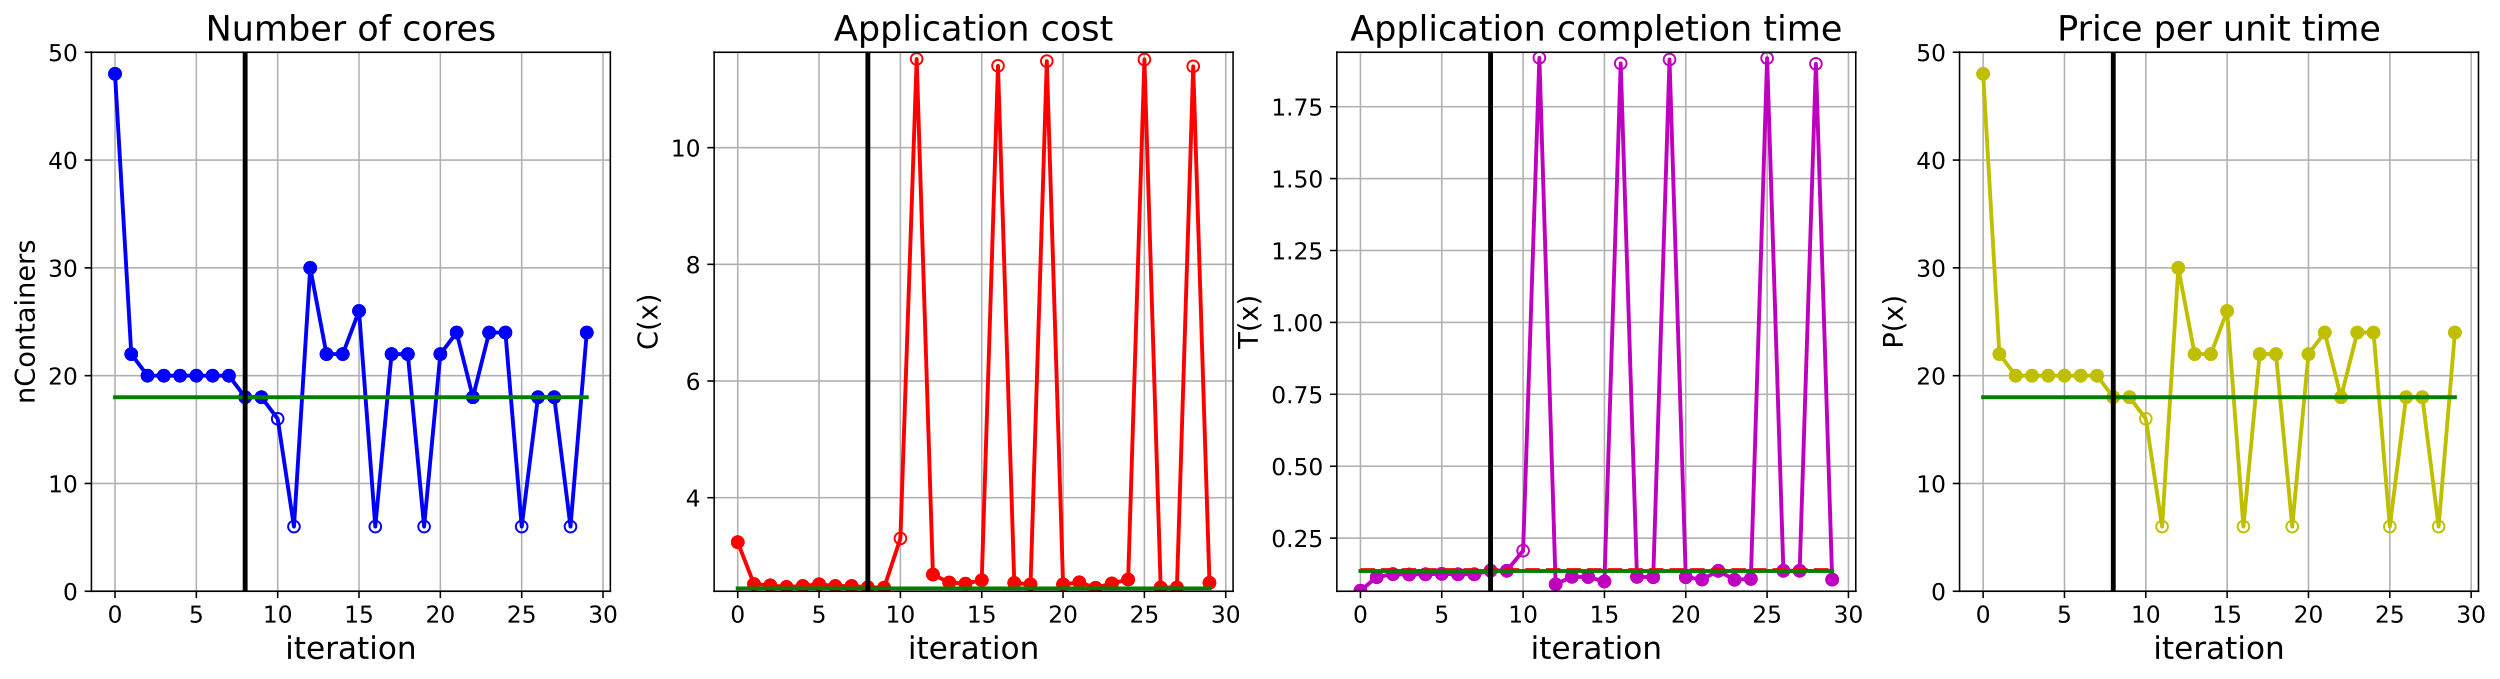 <?xml version="1.0" encoding="utf-8" standalone="no"?>
<!DOCTYPE svg PUBLIC "-//W3C//DTD SVG 1.1//EN"
  "http://www.w3.org/Graphics/SVG/1.1/DTD/svg11.dtd">
<!-- Created with matplotlib (https://matplotlib.org/) -->
<svg height="349.376pt" version="1.1" viewBox="0 0 1285.69 349.376" width="1285.69pt" xmlns="http://www.w3.org/2000/svg" xmlns:xlink="http://www.w3.org/1999/xlink">
 <defs>
  <style type="text/css">
*{stroke-linecap:butt;stroke-linejoin:round;}
  </style>
 </defs>
 <g id="figure_1">
  <g id="patch_1">
   <path d="M 0 349.376 
L 1285.69 349.376 
L 1285.69 0 
L 0 0 
z
" style="fill:#ffffff;"/>
  </g>
  <g id="axes_1">
   <g id="patch_2">
    <path d="M 47.019 304.077 
L 313.889 304.077 
L 313.889 26.877 
L 47.019 26.877 
z
" style="fill:#ffffff;"/>
   </g>
   <g id="matplotlib.axis_1">
    <g id="xtick_1">
     <g id="line2d_1">
      <path clip-path="url(#p315b23c0c6)" d="M 59.15 304.077 
L 59.15 26.877 
" style="fill:none;stroke:#b0b0b0;stroke-linecap:square;stroke-width:0.8;"/>
     </g>
     <g id="line2d_2">
      <defs>
       <path d="M 0 0 
L 0 3.5 
" id="mc9bd63972c" style="stroke:#000000;stroke-width:0.8;"/>
      </defs>
      <g>
       <use style="stroke:#000000;stroke-width:0.8;" x="59.15" xlink:href="#mc9bd63972c" y="304.077"/>
      </g>
     </g>
     <g id="text_1">
      <!-- 0 -->
      <defs>
       <path d="M 31.781 66.406 
Q 24.172 66.406 20.328 58.906 
Q 16.5 51.422 16.5 36.375 
Q 16.5 21.391 20.328 13.891 
Q 24.172 6.391 31.781 6.391 
Q 39.453 6.391 43.281 13.891 
Q 47.125 21.391 47.125 36.375 
Q 47.125 51.422 43.281 58.906 
Q 39.453 66.406 31.781 66.406 
z
M 31.781 74.219 
Q 44.047 74.219 50.516 64.516 
Q 56.984 54.828 56.984 36.375 
Q 56.984 17.969 50.516 8.266 
Q 44.047 -1.422 31.781 -1.422 
Q 19.531 -1.422 13.062 8.266 
Q 6.594 17.969 6.594 36.375 
Q 6.594 54.828 13.062 64.516 
Q 19.531 74.219 31.781 74.219 
z
" id="DejaVuSans-48"/>
      </defs>
      <g transform="translate(55.332 320.195)scale(0.12 -0.12)">
       <use xlink:href="#DejaVuSans-48"/>
      </g>
     </g>
    </g>
    <g id="xtick_2">
     <g id="line2d_3">
      <path clip-path="url(#p315b23c0c6)" d="M 100.979 304.077 
L 100.979 26.877 
" style="fill:none;stroke:#b0b0b0;stroke-linecap:square;stroke-width:0.8;"/>
     </g>
     <g id="line2d_4">
      <g>
       <use style="stroke:#000000;stroke-width:0.8;" x="100.979" xlink:href="#mc9bd63972c" y="304.077"/>
      </g>
     </g>
     <g id="text_2">
      <!-- 5 -->
      <defs>
       <path d="M 10.797 72.906 
L 49.516 72.906 
L 49.516 64.594 
L 19.828 64.594 
L 19.828 46.734 
Q 21.969 47.469 24.109 47.828 
Q 26.266 48.188 28.422 48.188 
Q 40.625 48.188 47.75 41.5 
Q 54.891 34.812 54.891 23.391 
Q 54.891 11.625 47.562 5.094 
Q 40.234 -1.422 26.906 -1.422 
Q 22.312 -1.422 17.547 -0.641 
Q 12.797 0.141 7.719 1.703 
L 7.719 11.625 
Q 12.109 9.234 16.797 8.062 
Q 21.484 6.891 26.703 6.891 
Q 35.156 6.891 40.078 11.328 
Q 45.016 15.766 45.016 23.391 
Q 45.016 31 40.078 35.438 
Q 35.156 39.891 26.703 39.891 
Q 22.75 39.891 18.812 39.016 
Q 14.891 38.141 10.797 36.281 
z
" id="DejaVuSans-53"/>
      </defs>
      <g transform="translate(97.161 320.195)scale(0.12 -0.12)">
       <use xlink:href="#DejaVuSans-53"/>
      </g>
     </g>
    </g>
    <g id="xtick_3">
     <g id="line2d_5">
      <path clip-path="url(#p315b23c0c6)" d="M 142.808 304.077 
L 142.808 26.877 
" style="fill:none;stroke:#b0b0b0;stroke-linecap:square;stroke-width:0.8;"/>
     </g>
     <g id="line2d_6">
      <g>
       <use style="stroke:#000000;stroke-width:0.8;" x="142.808" xlink:href="#mc9bd63972c" y="304.077"/>
      </g>
     </g>
     <g id="text_3">
      <!-- 10 -->
      <defs>
       <path d="M 12.406 8.297 
L 28.516 8.297 
L 28.516 63.922 
L 10.984 60.406 
L 10.984 69.391 
L 28.422 72.906 
L 38.281 72.906 
L 38.281 8.297 
L 54.391 8.297 
L 54.391 0 
L 12.406 0 
z
" id="DejaVuSans-49"/>
      </defs>
      <g transform="translate(135.173 320.195)scale(0.12 -0.12)">
       <use xlink:href="#DejaVuSans-49"/>
       <use x="63.623" xlink:href="#DejaVuSans-48"/>
      </g>
     </g>
    </g>
    <g id="xtick_4">
     <g id="line2d_7">
      <path clip-path="url(#p315b23c0c6)" d="M 184.637 304.077 
L 184.637 26.877 
" style="fill:none;stroke:#b0b0b0;stroke-linecap:square;stroke-width:0.8;"/>
     </g>
     <g id="line2d_8">
      <g>
       <use style="stroke:#000000;stroke-width:0.8;" x="184.637" xlink:href="#mc9bd63972c" y="304.077"/>
      </g>
     </g>
     <g id="text_4">
      <!-- 15 -->
      <g transform="translate(177.002 320.195)scale(0.12 -0.12)">
       <use xlink:href="#DejaVuSans-49"/>
       <use x="63.623" xlink:href="#DejaVuSans-53"/>
      </g>
     </g>
    </g>
    <g id="xtick_5">
     <g id="line2d_9">
      <path clip-path="url(#p315b23c0c6)" d="M 226.466 304.077 
L 226.466 26.877 
" style="fill:none;stroke:#b0b0b0;stroke-linecap:square;stroke-width:0.8;"/>
     </g>
     <g id="line2d_10">
      <g>
       <use style="stroke:#000000;stroke-width:0.8;" x="226.466" xlink:href="#mc9bd63972c" y="304.077"/>
      </g>
     </g>
     <g id="text_5">
      <!-- 20 -->
      <defs>
       <path d="M 19.188 8.297 
L 53.609 8.297 
L 53.609 0 
L 7.328 0 
L 7.328 8.297 
Q 12.938 14.109 22.625 23.891 
Q 32.328 33.688 34.812 36.531 
Q 39.547 41.844 41.422 45.531 
Q 43.312 49.219 43.312 52.781 
Q 43.312 58.594 39.234 62.25 
Q 35.156 65.922 28.609 65.922 
Q 23.969 65.922 18.812 64.312 
Q 13.672 62.703 7.812 59.422 
L 7.812 69.391 
Q 13.766 71.781 18.938 73 
Q 24.125 74.219 28.422 74.219 
Q 39.75 74.219 46.484 68.547 
Q 53.219 62.891 53.219 53.422 
Q 53.219 48.922 51.531 44.891 
Q 49.859 40.875 45.406 35.406 
Q 44.188 33.984 37.641 27.219 
Q 31.109 20.453 19.188 8.297 
z
" id="DejaVuSans-50"/>
      </defs>
      <g transform="translate(218.831 320.195)scale(0.12 -0.12)">
       <use xlink:href="#DejaVuSans-50"/>
       <use x="63.623" xlink:href="#DejaVuSans-48"/>
      </g>
     </g>
    </g>
    <g id="xtick_6">
     <g id="line2d_11">
      <path clip-path="url(#p315b23c0c6)" d="M 268.295 304.077 
L 268.295 26.877 
" style="fill:none;stroke:#b0b0b0;stroke-linecap:square;stroke-width:0.8;"/>
     </g>
     <g id="line2d_12">
      <g>
       <use style="stroke:#000000;stroke-width:0.8;" x="268.295" xlink:href="#mc9bd63972c" y="304.077"/>
      </g>
     </g>
     <g id="text_6">
      <!-- 25 -->
      <g transform="translate(260.66 320.195)scale(0.12 -0.12)">
       <use xlink:href="#DejaVuSans-50"/>
       <use x="63.623" xlink:href="#DejaVuSans-53"/>
      </g>
     </g>
    </g>
    <g id="xtick_7">
     <g id="line2d_13">
      <path clip-path="url(#p315b23c0c6)" d="M 310.124 304.077 
L 310.124 26.877 
" style="fill:none;stroke:#b0b0b0;stroke-linecap:square;stroke-width:0.8;"/>
     </g>
     <g id="line2d_14">
      <g>
       <use style="stroke:#000000;stroke-width:0.8;" x="310.124" xlink:href="#mc9bd63972c" y="304.077"/>
      </g>
     </g>
     <g id="text_7">
      <!-- 30 -->
      <defs>
       <path d="M 40.578 39.312 
Q 47.656 37.797 51.625 33 
Q 55.609 28.219 55.609 21.188 
Q 55.609 10.406 48.188 4.484 
Q 40.766 -1.422 27.094 -1.422 
Q 22.516 -1.422 17.656 -0.516 
Q 12.797 0.391 7.625 2.203 
L 7.625 11.719 
Q 11.719 9.328 16.594 8.109 
Q 21.484 6.891 26.812 6.891 
Q 36.078 6.891 40.938 10.547 
Q 45.797 14.203 45.797 21.188 
Q 45.797 27.641 41.281 31.266 
Q 36.766 34.906 28.719 34.906 
L 20.219 34.906 
L 20.219 43.016 
L 29.109 43.016 
Q 36.375 43.016 40.234 45.922 
Q 44.094 48.828 44.094 54.297 
Q 44.094 59.906 40.109 62.906 
Q 36.141 65.922 28.719 65.922 
Q 24.656 65.922 20.016 65.031 
Q 15.375 64.156 9.812 62.312 
L 9.812 71.094 
Q 15.438 72.656 20.344 73.438 
Q 25.25 74.219 29.594 74.219 
Q 40.828 74.219 47.359 69.109 
Q 53.906 64.016 53.906 55.328 
Q 53.906 49.266 50.438 45.094 
Q 46.969 40.922 40.578 39.312 
z
" id="DejaVuSans-51"/>
      </defs>
      <g transform="translate(302.489 320.195)scale(0.12 -0.12)">
       <use xlink:href="#DejaVuSans-51"/>
       <use x="63.623" xlink:href="#DejaVuSans-48"/>
      </g>
     </g>
    </g>
    <g id="text_8">
     <!-- iteration -->
     <defs>
      <path d="M 9.422 54.688 
L 18.406 54.688 
L 18.406 0 
L 9.422 0 
z
M 9.422 75.984 
L 18.406 75.984 
L 18.406 64.594 
L 9.422 64.594 
z
" id="DejaVuSans-105"/>
      <path d="M 18.312 70.219 
L 18.312 54.688 
L 36.812 54.688 
L 36.812 47.703 
L 18.312 47.703 
L 18.312 18.016 
Q 18.312 11.328 20.141 9.422 
Q 21.969 7.516 27.594 7.516 
L 36.812 7.516 
L 36.812 0 
L 27.594 0 
Q 17.188 0 13.234 3.875 
Q 9.281 7.766 9.281 18.016 
L 9.281 47.703 
L 2.688 47.703 
L 2.688 54.688 
L 9.281 54.688 
L 9.281 70.219 
z
" id="DejaVuSans-116"/>
      <path d="M 56.203 29.594 
L 56.203 25.203 
L 14.891 25.203 
Q 15.484 15.922 20.484 11.062 
Q 25.484 6.203 34.422 6.203 
Q 39.594 6.203 44.453 7.469 
Q 49.312 8.734 54.109 11.281 
L 54.109 2.781 
Q 49.266 0.734 44.188 -0.344 
Q 39.109 -1.422 33.891 -1.422 
Q 20.797 -1.422 13.156 6.188 
Q 5.516 13.812 5.516 26.812 
Q 5.516 40.234 12.766 48.109 
Q 20.016 56 32.328 56 
Q 43.359 56 49.781 48.891 
Q 56.203 41.797 56.203 29.594 
z
M 47.219 32.234 
Q 47.125 39.594 43.094 43.984 
Q 39.062 48.391 32.422 48.391 
Q 24.906 48.391 20.391 44.141 
Q 15.875 39.891 15.188 32.172 
z
" id="DejaVuSans-101"/>
      <path d="M 41.109 46.297 
Q 39.594 47.172 37.812 47.578 
Q 36.031 48 33.891 48 
Q 26.266 48 22.188 43.047 
Q 18.109 38.094 18.109 28.812 
L 18.109 0 
L 9.078 0 
L 9.078 54.688 
L 18.109 54.688 
L 18.109 46.188 
Q 20.953 51.172 25.484 53.578 
Q 30.031 56 36.531 56 
Q 37.453 56 38.578 55.875 
Q 39.703 55.766 41.062 55.516 
z
" id="DejaVuSans-114"/>
      <path d="M 34.281 27.484 
Q 23.391 27.484 19.188 25 
Q 14.984 22.516 14.984 16.5 
Q 14.984 11.719 18.141 8.906 
Q 21.297 6.109 26.703 6.109 
Q 34.188 6.109 38.703 11.406 
Q 43.219 16.703 43.219 25.484 
L 43.219 27.484 
z
M 52.203 31.203 
L 52.203 0 
L 43.219 0 
L 43.219 8.297 
Q 40.141 3.328 35.547 0.953 
Q 30.953 -1.422 24.312 -1.422 
Q 15.922 -1.422 10.953 3.297 
Q 6 8.016 6 15.922 
Q 6 25.141 12.172 29.828 
Q 18.359 34.516 30.609 34.516 
L 43.219 34.516 
L 43.219 35.406 
Q 43.219 41.609 39.141 45 
Q 35.062 48.391 27.688 48.391 
Q 23 48.391 18.547 47.266 
Q 14.109 46.141 10.016 43.891 
L 10.016 52.203 
Q 14.938 54.109 19.578 55.047 
Q 24.219 56 28.609 56 
Q 40.484 56 46.344 49.844 
Q 52.203 43.703 52.203 31.203 
z
" id="DejaVuSans-97"/>
      <path d="M 30.609 48.391 
Q 23.391 48.391 19.188 42.75 
Q 14.984 37.109 14.984 27.297 
Q 14.984 17.484 19.156 11.844 
Q 23.344 6.203 30.609 6.203 
Q 37.797 6.203 41.984 11.859 
Q 46.188 17.531 46.188 27.297 
Q 46.188 37.016 41.984 42.703 
Q 37.797 48.391 30.609 48.391 
z
M 30.609 56 
Q 42.328 56 49.016 48.375 
Q 55.719 40.766 55.719 27.297 
Q 55.719 13.875 49.016 6.219 
Q 42.328 -1.422 30.609 -1.422 
Q 18.844 -1.422 12.172 6.219 
Q 5.516 13.875 5.516 27.297 
Q 5.516 40.766 12.172 48.375 
Q 18.844 56 30.609 56 
z
" id="DejaVuSans-111"/>
      <path d="M 54.891 33.016 
L 54.891 0 
L 45.906 0 
L 45.906 32.719 
Q 45.906 40.484 42.875 44.328 
Q 39.844 48.188 33.797 48.188 
Q 26.516 48.188 22.312 43.547 
Q 18.109 38.922 18.109 30.906 
L 18.109 0 
L 9.078 0 
L 9.078 54.688 
L 18.109 54.688 
L 18.109 46.188 
Q 21.344 51.125 25.703 53.562 
Q 30.078 56 35.797 56 
Q 45.219 56 50.047 50.172 
Q 54.891 44.344 54.891 33.016 
z
" id="DejaVuSans-110"/>
     </defs>
     <g transform="translate(146.658 338.848)scale(0.16 -0.16)">
      <use xlink:href="#DejaVuSans-105"/>
      <use x="27.783" xlink:href="#DejaVuSans-116"/>
      <use x="66.992" xlink:href="#DejaVuSans-101"/>
      <use x="128.516" xlink:href="#DejaVuSans-114"/>
      <use x="169.629" xlink:href="#DejaVuSans-97"/>
      <use x="230.908" xlink:href="#DejaVuSans-116"/>
      <use x="270.117" xlink:href="#DejaVuSans-105"/>
      <use x="297.9" xlink:href="#DejaVuSans-111"/>
      <use x="359.082" xlink:href="#DejaVuSans-110"/>
     </g>
    </g>
   </g>
   <g id="matplotlib.axis_2">
    <g id="ytick_1">
     <g id="line2d_15">
      <path clip-path="url(#p315b23c0c6)" d="M 47.019 304.077 
L 313.889 304.077 
" style="fill:none;stroke:#b0b0b0;stroke-linecap:square;stroke-width:0.8;"/>
     </g>
     <g id="line2d_16">
      <defs>
       <path d="M 0 0 
L -3.5 0 
" id="mdf166e808a" style="stroke:#000000;stroke-width:0.8;"/>
      </defs>
      <g>
       <use style="stroke:#000000;stroke-width:0.8;" x="47.019" xlink:href="#mdf166e808a" y="304.077"/>
      </g>
     </g>
     <g id="text_9">
      <!-- 0 -->
      <g transform="translate(32.384 308.636)scale(0.12 -0.12)">
       <use xlink:href="#DejaVuSans-48"/>
      </g>
     </g>
    </g>
    <g id="ytick_2">
     <g id="line2d_17">
      <path clip-path="url(#p315b23c0c6)" d="M 47.019 248.637 
L 313.889 248.637 
" style="fill:none;stroke:#b0b0b0;stroke-linecap:square;stroke-width:0.8;"/>
     </g>
     <g id="line2d_18">
      <g>
       <use style="stroke:#000000;stroke-width:0.8;" x="47.019" xlink:href="#mdf166e808a" y="248.637"/>
      </g>
     </g>
     <g id="text_10">
      <!-- 10 -->
      <g transform="translate(24.749 253.196)scale(0.12 -0.12)">
       <use xlink:href="#DejaVuSans-49"/>
       <use x="63.623" xlink:href="#DejaVuSans-48"/>
      </g>
     </g>
    </g>
    <g id="ytick_3">
     <g id="line2d_19">
      <path clip-path="url(#p315b23c0c6)" d="M 47.019 193.197 
L 313.889 193.197 
" style="fill:none;stroke:#b0b0b0;stroke-linecap:square;stroke-width:0.8;"/>
     </g>
     <g id="line2d_20">
      <g>
       <use style="stroke:#000000;stroke-width:0.8;" x="47.019" xlink:href="#mdf166e808a" y="193.197"/>
      </g>
     </g>
     <g id="text_11">
      <!-- 20 -->
      <g transform="translate(24.749 197.756)scale(0.12 -0.12)">
       <use xlink:href="#DejaVuSans-50"/>
       <use x="63.623" xlink:href="#DejaVuSans-48"/>
      </g>
     </g>
    </g>
    <g id="ytick_4">
     <g id="line2d_21">
      <path clip-path="url(#p315b23c0c6)" d="M 47.019 137.757 
L 313.889 137.757 
" style="fill:none;stroke:#b0b0b0;stroke-linecap:square;stroke-width:0.8;"/>
     </g>
     <g id="line2d_22">
      <g>
       <use style="stroke:#000000;stroke-width:0.8;" x="47.019" xlink:href="#mdf166e808a" y="137.757"/>
      </g>
     </g>
     <g id="text_12">
      <!-- 30 -->
      <g transform="translate(24.749 142.316)scale(0.12 -0.12)">
       <use xlink:href="#DejaVuSans-51"/>
       <use x="63.623" xlink:href="#DejaVuSans-48"/>
      </g>
     </g>
    </g>
    <g id="ytick_5">
     <g id="line2d_23">
      <path clip-path="url(#p315b23c0c6)" d="M 47.019 82.317 
L 313.889 82.317 
" style="fill:none;stroke:#b0b0b0;stroke-linecap:square;stroke-width:0.8;"/>
     </g>
     <g id="line2d_24">
      <g>
       <use style="stroke:#000000;stroke-width:0.8;" x="47.019" xlink:href="#mdf166e808a" y="82.317"/>
      </g>
     </g>
     <g id="text_13">
      <!-- 40 -->
      <defs>
       <path d="M 37.797 64.312 
L 12.891 25.391 
L 37.797 25.391 
z
M 35.203 72.906 
L 47.609 72.906 
L 47.609 25.391 
L 58.016 25.391 
L 58.016 17.188 
L 47.609 17.188 
L 47.609 0 
L 37.797 0 
L 37.797 17.188 
L 4.891 17.188 
L 4.891 26.703 
z
" id="DejaVuSans-52"/>
      </defs>
      <g transform="translate(24.749 86.876)scale(0.12 -0.12)">
       <use xlink:href="#DejaVuSans-52"/>
       <use x="63.623" xlink:href="#DejaVuSans-48"/>
      </g>
     </g>
    </g>
    <g id="ytick_6">
     <g id="line2d_25">
      <path clip-path="url(#p315b23c0c6)" d="M 47.019 26.877 
L 313.889 26.877 
" style="fill:none;stroke:#b0b0b0;stroke-linecap:square;stroke-width:0.8;"/>
     </g>
     <g id="line2d_26">
      <g>
       <use style="stroke:#000000;stroke-width:0.8;" x="47.019" xlink:href="#mdf166e808a" y="26.877"/>
      </g>
     </g>
     <g id="text_14">
      <!-- 50 -->
      <g transform="translate(24.749 31.436)scale(0.12 -0.12)">
       <use xlink:href="#DejaVuSans-53"/>
       <use x="63.623" xlink:href="#DejaVuSans-48"/>
      </g>
     </g>
    </g>
    <g id="text_15">
     <!-- nContainers -->
     <defs>
      <path d="M 64.406 67.281 
L 64.406 56.891 
Q 59.422 61.531 53.781 63.812 
Q 48.141 66.109 41.797 66.109 
Q 29.297 66.109 22.656 58.469 
Q 16.016 50.828 16.016 36.375 
Q 16.016 21.969 22.656 14.328 
Q 29.297 6.688 41.797 6.688 
Q 48.141 6.688 53.781 8.984 
Q 59.422 11.281 64.406 15.922 
L 64.406 5.609 
Q 59.234 2.094 53.438 0.328 
Q 47.656 -1.422 41.219 -1.422 
Q 24.656 -1.422 15.125 8.703 
Q 5.609 18.844 5.609 36.375 
Q 5.609 53.953 15.125 64.078 
Q 24.656 74.219 41.219 74.219 
Q 47.75 74.219 53.531 72.484 
Q 59.328 70.75 64.406 67.281 
z
" id="DejaVuSans-67"/>
      <path d="M 44.281 53.078 
L 44.281 44.578 
Q 40.484 46.531 36.375 47.5 
Q 32.281 48.484 27.875 48.484 
Q 21.188 48.484 17.844 46.438 
Q 14.5 44.391 14.5 40.281 
Q 14.5 37.156 16.891 35.375 
Q 19.281 33.594 26.516 31.984 
L 29.594 31.297 
Q 39.156 29.25 43.188 25.516 
Q 47.219 21.781 47.219 15.094 
Q 47.219 7.469 41.188 3.016 
Q 35.156 -1.422 24.609 -1.422 
Q 20.219 -1.422 15.453 -0.562 
Q 10.688 0.297 5.422 2 
L 5.422 11.281 
Q 10.406 8.688 15.234 7.391 
Q 20.062 6.109 24.812 6.109 
Q 31.156 6.109 34.562 8.281 
Q 37.984 10.453 37.984 14.406 
Q 37.984 18.062 35.516 20.016 
Q 33.062 21.969 24.703 23.781 
L 21.578 24.516 
Q 13.234 26.266 9.516 29.906 
Q 5.812 33.547 5.812 39.891 
Q 5.812 47.609 11.281 51.797 
Q 16.75 56 26.812 56 
Q 31.781 56 36.172 55.266 
Q 40.578 54.547 44.281 53.078 
z
" id="DejaVuSans-115"/>
     </defs>
     <g transform="translate(17.838 207.767)rotate(-90)scale(0.14 -0.14)">
      <use xlink:href="#DejaVuSans-110"/>
      <use x="63.379" xlink:href="#DejaVuSans-67"/>
      <use x="133.203" xlink:href="#DejaVuSans-111"/>
      <use x="194.385" xlink:href="#DejaVuSans-110"/>
      <use x="257.764" xlink:href="#DejaVuSans-116"/>
      <use x="296.973" xlink:href="#DejaVuSans-97"/>
      <use x="358.252" xlink:href="#DejaVuSans-105"/>
      <use x="386.035" xlink:href="#DejaVuSans-110"/>
      <use x="449.414" xlink:href="#DejaVuSans-101"/>
      <use x="510.938" xlink:href="#DejaVuSans-114"/>
      <use x="552.051" xlink:href="#DejaVuSans-115"/>
     </g>
    </g>
   </g>
   <g id="line2d_27">
    <path clip-path="url(#p315b23c0c6)" d="M 59.15 37.965 
L 67.516 182.109 
L 75.881 193.197 
L 84.247 193.197 
L 92.613 193.197 
L 100.979 193.197 
L 109.345 193.197 
L 117.711 193.197 
L 126.076 204.285 
L 134.442 204.285 
L 142.808 215.373 
L 151.174 270.813 
L 159.54 137.757 
L 167.905 182.109 
L 176.271 182.109 
L 184.637 159.933 
L 193.003 270.813 
L 201.369 182.109 
L 209.735 182.109 
L 218.1 270.813 
L 226.466 182.109 
L 234.832 171.021 
L 243.198 204.285 
L 251.564 171.021 
L 259.929 171.021 
L 268.295 270.813 
L 276.661 204.285 
L 285.027 204.285 
L 293.393 270.813 
L 301.759 171.021 
" style="fill:none;stroke:#0000ff;stroke-linecap:square;stroke-width:2;"/>
    <defs>
     <path d="M 0 3 
C 0.796 3 1.559 2.684 2.121 2.121 
C 2.684 1.559 3 0.796 3 0 
C 3 -0.796 2.684 -1.559 2.121 -2.121 
C 1.559 -2.684 0.796 -3 0 -3 
C -0.796 -3 -1.559 -2.684 -2.121 -2.121 
C -2.684 -1.559 -3 -0.796 -3 0 
C -3 0.796 -2.684 1.559 -2.121 2.121 
C -1.559 2.684 -0.796 3 0 3 
z
" id="mb7b2c1567b" style="stroke:#0000ff;"/>
    </defs>
    <g clip-path="url(#p315b23c0c6)">
     <use style="fill-opacity:0;stroke:#0000ff;" x="59.15" xlink:href="#mb7b2c1567b" y="37.965"/>
     <use style="fill-opacity:0;stroke:#0000ff;" x="67.516" xlink:href="#mb7b2c1567b" y="182.109"/>
     <use style="fill-opacity:0;stroke:#0000ff;" x="75.881" xlink:href="#mb7b2c1567b" y="193.197"/>
     <use style="fill-opacity:0;stroke:#0000ff;" x="84.247" xlink:href="#mb7b2c1567b" y="193.197"/>
     <use style="fill-opacity:0;stroke:#0000ff;" x="92.613" xlink:href="#mb7b2c1567b" y="193.197"/>
     <use style="fill-opacity:0;stroke:#0000ff;" x="100.979" xlink:href="#mb7b2c1567b" y="193.197"/>
     <use style="fill-opacity:0;stroke:#0000ff;" x="109.345" xlink:href="#mb7b2c1567b" y="193.197"/>
     <use style="fill-opacity:0;stroke:#0000ff;" x="117.711" xlink:href="#mb7b2c1567b" y="193.197"/>
     <use style="fill-opacity:0;stroke:#0000ff;" x="126.076" xlink:href="#mb7b2c1567b" y="204.285"/>
     <use style="fill-opacity:0;stroke:#0000ff;" x="134.442" xlink:href="#mb7b2c1567b" y="204.285"/>
     <use style="fill-opacity:0;stroke:#0000ff;" x="142.808" xlink:href="#mb7b2c1567b" y="215.373"/>
     <use style="fill-opacity:0;stroke:#0000ff;" x="151.174" xlink:href="#mb7b2c1567b" y="270.813"/>
     <use style="fill-opacity:0;stroke:#0000ff;" x="159.54" xlink:href="#mb7b2c1567b" y="137.757"/>
     <use style="fill-opacity:0;stroke:#0000ff;" x="167.905" xlink:href="#mb7b2c1567b" y="182.109"/>
     <use style="fill-opacity:0;stroke:#0000ff;" x="176.271" xlink:href="#mb7b2c1567b" y="182.109"/>
     <use style="fill-opacity:0;stroke:#0000ff;" x="184.637" xlink:href="#mb7b2c1567b" y="159.933"/>
     <use style="fill-opacity:0;stroke:#0000ff;" x="193.003" xlink:href="#mb7b2c1567b" y="270.813"/>
     <use style="fill-opacity:0;stroke:#0000ff;" x="201.369" xlink:href="#mb7b2c1567b" y="182.109"/>
     <use style="fill-opacity:0;stroke:#0000ff;" x="209.735" xlink:href="#mb7b2c1567b" y="182.109"/>
     <use style="fill-opacity:0;stroke:#0000ff;" x="218.1" xlink:href="#mb7b2c1567b" y="270.813"/>
     <use style="fill-opacity:0;stroke:#0000ff;" x="226.466" xlink:href="#mb7b2c1567b" y="182.109"/>
     <use style="fill-opacity:0;stroke:#0000ff;" x="234.832" xlink:href="#mb7b2c1567b" y="171.021"/>
     <use style="fill-opacity:0;stroke:#0000ff;" x="243.198" xlink:href="#mb7b2c1567b" y="204.285"/>
     <use style="fill-opacity:0;stroke:#0000ff;" x="251.564" xlink:href="#mb7b2c1567b" y="171.021"/>
     <use style="fill-opacity:0;stroke:#0000ff;" x="259.929" xlink:href="#mb7b2c1567b" y="171.021"/>
     <use style="fill-opacity:0;stroke:#0000ff;" x="268.295" xlink:href="#mb7b2c1567b" y="270.813"/>
     <use style="fill-opacity:0;stroke:#0000ff;" x="276.661" xlink:href="#mb7b2c1567b" y="204.285"/>
     <use style="fill-opacity:0;stroke:#0000ff;" x="285.027" xlink:href="#mb7b2c1567b" y="204.285"/>
     <use style="fill-opacity:0;stroke:#0000ff;" x="293.393" xlink:href="#mb7b2c1567b" y="270.813"/>
     <use style="fill-opacity:0;stroke:#0000ff;" x="301.759" xlink:href="#mb7b2c1567b" y="171.021"/>
    </g>
   </g>
   <g id="line2d_28">
    <defs>
     <path d="M 0 3 
C 0.796 3 1.559 2.684 2.121 2.121 
C 2.684 1.559 3 0.796 3 0 
C 3 -0.796 2.684 -1.559 2.121 -2.121 
C 1.559 -2.684 0.796 -3 0 -3 
C -0.796 -3 -1.559 -2.684 -2.121 -2.121 
C -2.684 -1.559 -3 -0.796 -3 0 
C -3 0.796 -2.684 1.559 -2.121 2.121 
C -1.559 2.684 -0.796 3 0 3 
z
" id="mbe49f3d5b5" style="stroke:#0000ff;"/>
    </defs>
    <g clip-path="url(#p315b23c0c6)">
     <use style="fill:#0000ff;stroke:#0000ff;" x="59.15" xlink:href="#mbe49f3d5b5" y="37.965"/>
    </g>
   </g>
   <g id="line2d_29">
    <g clip-path="url(#p315b23c0c6)">
     <use style="fill:#0000ff;stroke:#0000ff;" x="67.516" xlink:href="#mbe49f3d5b5" y="182.109"/>
    </g>
   </g>
   <g id="line2d_30">
    <g clip-path="url(#p315b23c0c6)">
     <use style="fill:#0000ff;stroke:#0000ff;" x="75.881" xlink:href="#mbe49f3d5b5" y="193.197"/>
    </g>
   </g>
   <g id="line2d_31">
    <g clip-path="url(#p315b23c0c6)">
     <use style="fill:#0000ff;stroke:#0000ff;" x="84.247" xlink:href="#mbe49f3d5b5" y="193.197"/>
    </g>
   </g>
   <g id="line2d_32">
    <g clip-path="url(#p315b23c0c6)">
     <use style="fill:#0000ff;stroke:#0000ff;" x="92.613" xlink:href="#mbe49f3d5b5" y="193.197"/>
    </g>
   </g>
   <g id="line2d_33">
    <g clip-path="url(#p315b23c0c6)">
     <use style="fill:#0000ff;stroke:#0000ff;" x="100.979" xlink:href="#mbe49f3d5b5" y="193.197"/>
    </g>
   </g>
   <g id="line2d_34">
    <g clip-path="url(#p315b23c0c6)">
     <use style="fill:#0000ff;stroke:#0000ff;" x="109.345" xlink:href="#mbe49f3d5b5" y="193.197"/>
    </g>
   </g>
   <g id="line2d_35">
    <g clip-path="url(#p315b23c0c6)">
     <use style="fill:#0000ff;stroke:#0000ff;" x="117.711" xlink:href="#mbe49f3d5b5" y="193.197"/>
    </g>
   </g>
   <g id="line2d_36">
    <g clip-path="url(#p315b23c0c6)">
     <use style="fill:#0000ff;stroke:#0000ff;" x="126.076" xlink:href="#mbe49f3d5b5" y="204.285"/>
    </g>
   </g>
   <g id="line2d_37">
    <g clip-path="url(#p315b23c0c6)">
     <use style="fill:#0000ff;stroke:#0000ff;" x="134.442" xlink:href="#mbe49f3d5b5" y="204.285"/>
    </g>
   </g>
   <g id="line2d_38">
    <g clip-path="url(#p315b23c0c6)">
     <use style="fill:#0000ff;stroke:#0000ff;" x="159.54" xlink:href="#mbe49f3d5b5" y="137.757"/>
    </g>
   </g>
   <g id="line2d_39">
    <g clip-path="url(#p315b23c0c6)">
     <use style="fill:#0000ff;stroke:#0000ff;" x="167.905" xlink:href="#mbe49f3d5b5" y="182.109"/>
    </g>
   </g>
   <g id="line2d_40">
    <g clip-path="url(#p315b23c0c6)">
     <use style="fill:#0000ff;stroke:#0000ff;" x="176.271" xlink:href="#mbe49f3d5b5" y="182.109"/>
    </g>
   </g>
   <g id="line2d_41">
    <g clip-path="url(#p315b23c0c6)">
     <use style="fill:#0000ff;stroke:#0000ff;" x="184.637" xlink:href="#mbe49f3d5b5" y="159.933"/>
    </g>
   </g>
   <g id="line2d_42">
    <g clip-path="url(#p315b23c0c6)">
     <use style="fill:#0000ff;stroke:#0000ff;" x="201.369" xlink:href="#mbe49f3d5b5" y="182.109"/>
    </g>
   </g>
   <g id="line2d_43">
    <g clip-path="url(#p315b23c0c6)">
     <use style="fill:#0000ff;stroke:#0000ff;" x="209.735" xlink:href="#mbe49f3d5b5" y="182.109"/>
    </g>
   </g>
   <g id="line2d_44">
    <g clip-path="url(#p315b23c0c6)">
     <use style="fill:#0000ff;stroke:#0000ff;" x="226.466" xlink:href="#mbe49f3d5b5" y="182.109"/>
    </g>
   </g>
   <g id="line2d_45">
    <g clip-path="url(#p315b23c0c6)">
     <use style="fill:#0000ff;stroke:#0000ff;" x="234.832" xlink:href="#mbe49f3d5b5" y="171.021"/>
    </g>
   </g>
   <g id="line2d_46">
    <g clip-path="url(#p315b23c0c6)">
     <use style="fill:#0000ff;stroke:#0000ff;" x="243.198" xlink:href="#mbe49f3d5b5" y="204.285"/>
    </g>
   </g>
   <g id="line2d_47">
    <g clip-path="url(#p315b23c0c6)">
     <use style="fill:#0000ff;stroke:#0000ff;" x="251.564" xlink:href="#mbe49f3d5b5" y="171.021"/>
    </g>
   </g>
   <g id="line2d_48">
    <g clip-path="url(#p315b23c0c6)">
     <use style="fill:#0000ff;stroke:#0000ff;" x="259.929" xlink:href="#mbe49f3d5b5" y="171.021"/>
    </g>
   </g>
   <g id="line2d_49">
    <g clip-path="url(#p315b23c0c6)">
     <use style="fill:#0000ff;stroke:#0000ff;" x="276.661" xlink:href="#mbe49f3d5b5" y="204.285"/>
    </g>
   </g>
   <g id="line2d_50">
    <g clip-path="url(#p315b23c0c6)">
     <use style="fill:#0000ff;stroke:#0000ff;" x="285.027" xlink:href="#mbe49f3d5b5" y="204.285"/>
    </g>
   </g>
   <g id="line2d_51">
    <g clip-path="url(#p315b23c0c6)">
     <use style="fill:#0000ff;stroke:#0000ff;" x="301.759" xlink:href="#mbe49f3d5b5" y="171.021"/>
    </g>
   </g>
   <g id="line2d_52">
    <path clip-path="url(#p315b23c0c6)" d="M 59.15 204.285 
L 67.516 204.285 
L 75.881 204.285 
L 84.247 204.285 
L 92.613 204.285 
L 100.979 204.285 
L 109.345 204.285 
L 117.711 204.285 
L 126.076 204.285 
L 134.442 204.285 
L 142.808 204.285 
L 151.174 204.285 
L 159.54 204.285 
L 167.905 204.285 
L 176.271 204.285 
L 184.637 204.285 
L 193.003 204.285 
L 201.369 204.285 
L 209.735 204.285 
L 218.1 204.285 
L 226.466 204.285 
L 234.832 204.285 
L 243.198 204.285 
L 251.564 204.285 
L 259.929 204.285 
L 268.295 204.285 
L 276.661 204.285 
L 285.027 204.285 
L 293.393 204.285 
L 301.759 204.285 
" style="fill:none;stroke:#008000;stroke-linecap:square;stroke-width:2;"/>
   </g>
   <g id="line2d_53">
    <path clip-path="url(#p315b23c0c6)" d="M 126.076 304.077 
L 126.076 26.877 
" style="fill:none;stroke:#000000;stroke-linecap:square;stroke-width:2.5;"/>
   </g>
   <g id="patch_3">
    <path d="M 47.019 304.077 
L 47.019 26.877 
" style="fill:none;stroke:#000000;stroke-linecap:square;stroke-linejoin:miter;stroke-width:0.8;"/>
   </g>
   <g id="patch_4">
    <path d="M 313.889 304.077 
L 313.889 26.877 
" style="fill:none;stroke:#000000;stroke-linecap:square;stroke-linejoin:miter;stroke-width:0.8;"/>
   </g>
   <g id="patch_5">
    <path d="M 47.019 304.077 
L 313.889 304.077 
" style="fill:none;stroke:#000000;stroke-linecap:square;stroke-linejoin:miter;stroke-width:0.8;"/>
   </g>
   <g id="patch_6">
    <path d="M 47.019 26.877 
L 313.889 26.877 
" style="fill:none;stroke:#000000;stroke-linecap:square;stroke-linejoin:miter;stroke-width:0.8;"/>
   </g>
   <g id="text_16">
    <!-- Number of cores -->
    <defs>
     <path d="M 9.812 72.906 
L 23.094 72.906 
L 55.422 11.922 
L 55.422 72.906 
L 64.984 72.906 
L 64.984 0 
L 51.703 0 
L 19.391 60.984 
L 19.391 0 
L 9.812 0 
z
" id="DejaVuSans-78"/>
     <path d="M 8.5 21.578 
L 8.5 54.688 
L 17.484 54.688 
L 17.484 21.922 
Q 17.484 14.156 20.5 10.266 
Q 23.531 6.391 29.594 6.391 
Q 36.859 6.391 41.078 11.031 
Q 45.312 15.672 45.312 23.688 
L 45.312 54.688 
L 54.297 54.688 
L 54.297 0 
L 45.312 0 
L 45.312 8.406 
Q 42.047 3.422 37.719 1 
Q 33.406 -1.422 27.688 -1.422 
Q 18.266 -1.422 13.375 4.438 
Q 8.5 10.297 8.5 21.578 
z
M 31.109 56 
z
" id="DejaVuSans-117"/>
     <path d="M 52 44.188 
Q 55.375 50.25 60.062 53.125 
Q 64.75 56 71.094 56 
Q 79.641 56 84.281 50.016 
Q 88.922 44.047 88.922 33.016 
L 88.922 0 
L 79.891 0 
L 79.891 32.719 
Q 79.891 40.578 77.094 44.375 
Q 74.312 48.188 68.609 48.188 
Q 61.625 48.188 57.562 43.547 
Q 53.516 38.922 53.516 30.906 
L 53.516 0 
L 44.484 0 
L 44.484 32.719 
Q 44.484 40.625 41.703 44.406 
Q 38.922 48.188 33.109 48.188 
Q 26.219 48.188 22.156 43.531 
Q 18.109 38.875 18.109 30.906 
L 18.109 0 
L 9.078 0 
L 9.078 54.688 
L 18.109 54.688 
L 18.109 46.188 
Q 21.188 51.219 25.484 53.609 
Q 29.781 56 35.688 56 
Q 41.656 56 45.828 52.969 
Q 50 49.953 52 44.188 
z
" id="DejaVuSans-109"/>
     <path d="M 48.688 27.297 
Q 48.688 37.203 44.609 42.844 
Q 40.531 48.484 33.406 48.484 
Q 26.266 48.484 22.188 42.844 
Q 18.109 37.203 18.109 27.297 
Q 18.109 17.391 22.188 11.75 
Q 26.266 6.109 33.406 6.109 
Q 40.531 6.109 44.609 11.75 
Q 48.688 17.391 48.688 27.297 
z
M 18.109 46.391 
Q 20.953 51.266 25.266 53.625 
Q 29.594 56 35.594 56 
Q 45.562 56 51.781 48.094 
Q 58.016 40.188 58.016 27.297 
Q 58.016 14.406 51.781 6.484 
Q 45.562 -1.422 35.594 -1.422 
Q 29.594 -1.422 25.266 0.953 
Q 20.953 3.328 18.109 8.203 
L 18.109 0 
L 9.078 0 
L 9.078 75.984 
L 18.109 75.984 
z
" id="DejaVuSans-98"/>
     <path id="DejaVuSans-32"/>
     <path d="M 37.109 75.984 
L 37.109 68.5 
L 28.516 68.5 
Q 23.688 68.5 21.797 66.547 
Q 19.922 64.594 19.922 59.516 
L 19.922 54.688 
L 34.719 54.688 
L 34.719 47.703 
L 19.922 47.703 
L 19.922 0 
L 10.891 0 
L 10.891 47.703 
L 2.297 47.703 
L 2.297 54.688 
L 10.891 54.688 
L 10.891 58.5 
Q 10.891 67.625 15.141 71.797 
Q 19.391 75.984 28.609 75.984 
z
" id="DejaVuSans-102"/>
     <path d="M 48.781 52.594 
L 48.781 44.188 
Q 44.969 46.297 41.141 47.344 
Q 37.312 48.391 33.406 48.391 
Q 24.656 48.391 19.812 42.844 
Q 14.984 37.312 14.984 27.297 
Q 14.984 17.281 19.812 11.734 
Q 24.656 6.203 33.406 6.203 
Q 37.312 6.203 41.141 7.25 
Q 44.969 8.297 48.781 10.406 
L 48.781 2.094 
Q 45.016 0.344 40.984 -0.531 
Q 36.969 -1.422 32.422 -1.422 
Q 20.062 -1.422 12.781 6.344 
Q 5.516 14.109 5.516 27.297 
Q 5.516 40.672 12.859 48.328 
Q 20.219 56 33.016 56 
Q 37.156 56 41.109 55.141 
Q 45.062 54.297 48.781 52.594 
z
" id="DejaVuSans-99"/>
    </defs>
    <g transform="translate(105.725 20.877)scale(0.18 -0.18)">
     <use xlink:href="#DejaVuSans-78"/>
     <use x="74.805" xlink:href="#DejaVuSans-117"/>
     <use x="138.184" xlink:href="#DejaVuSans-109"/>
     <use x="235.596" xlink:href="#DejaVuSans-98"/>
     <use x="299.072" xlink:href="#DejaVuSans-101"/>
     <use x="360.596" xlink:href="#DejaVuSans-114"/>
     <use x="401.709" xlink:href="#DejaVuSans-32"/>
     <use x="433.496" xlink:href="#DejaVuSans-111"/>
     <use x="494.678" xlink:href="#DejaVuSans-102"/>
     <use x="529.883" xlink:href="#DejaVuSans-32"/>
     <use x="561.67" xlink:href="#DejaVuSans-99"/>
     <use x="616.65" xlink:href="#DejaVuSans-111"/>
     <use x="677.832" xlink:href="#DejaVuSans-114"/>
     <use x="716.695" xlink:href="#DejaVuSans-101"/>
     <use x="778.219" xlink:href="#DejaVuSans-115"/>
    </g>
   </g>
  </g>
  <g id="axes_2">
   <g id="patch_7">
    <path d="M 367.263 304.077 
L 634.132 304.077 
L 634.132 26.877 
L 367.263 26.877 
z
" style="fill:#ffffff;"/>
   </g>
   <g id="matplotlib.axis_3">
    <g id="xtick_8">
     <g id="line2d_54">
      <path clip-path="url(#p9fb37f9285)" d="M 379.393 304.077 
L 379.393 26.877 
" style="fill:none;stroke:#b0b0b0;stroke-linecap:square;stroke-width:0.8;"/>
     </g>
     <g id="line2d_55">
      <g>
       <use style="stroke:#000000;stroke-width:0.8;" x="379.393" xlink:href="#mc9bd63972c" y="304.077"/>
      </g>
     </g>
     <g id="text_17">
      <!-- 0 -->
      <g transform="translate(375.576 320.195)scale(0.12 -0.12)">
       <use xlink:href="#DejaVuSans-48"/>
      </g>
     </g>
    </g>
    <g id="xtick_9">
     <g id="line2d_56">
      <path clip-path="url(#p9fb37f9285)" d="M 421.222 304.077 
L 421.222 26.877 
" style="fill:none;stroke:#b0b0b0;stroke-linecap:square;stroke-width:0.8;"/>
     </g>
     <g id="line2d_57">
      <g>
       <use style="stroke:#000000;stroke-width:0.8;" x="421.222" xlink:href="#mc9bd63972c" y="304.077"/>
      </g>
     </g>
     <g id="text_18">
      <!-- 5 -->
      <g transform="translate(417.405 320.195)scale(0.12 -0.12)">
       <use xlink:href="#DejaVuSans-53"/>
      </g>
     </g>
    </g>
    <g id="xtick_10">
     <g id="line2d_58">
      <path clip-path="url(#p9fb37f9285)" d="M 463.051 304.077 
L 463.051 26.877 
" style="fill:none;stroke:#b0b0b0;stroke-linecap:square;stroke-width:0.8;"/>
     </g>
     <g id="line2d_59">
      <g>
       <use style="stroke:#000000;stroke-width:0.8;" x="463.051" xlink:href="#mc9bd63972c" y="304.077"/>
      </g>
     </g>
     <g id="text_19">
      <!-- 10 -->
      <g transform="translate(455.416 320.195)scale(0.12 -0.12)">
       <use xlink:href="#DejaVuSans-49"/>
       <use x="63.623" xlink:href="#DejaVuSans-48"/>
      </g>
     </g>
    </g>
    <g id="xtick_11">
     <g id="line2d_60">
      <path clip-path="url(#p9fb37f9285)" d="M 504.881 304.077 
L 504.881 26.877 
" style="fill:none;stroke:#b0b0b0;stroke-linecap:square;stroke-width:0.8;"/>
     </g>
     <g id="line2d_61">
      <g>
       <use style="stroke:#000000;stroke-width:0.8;" x="504.881" xlink:href="#mc9bd63972c" y="304.077"/>
      </g>
     </g>
     <g id="text_20">
      <!-- 15 -->
      <g transform="translate(497.246 320.195)scale(0.12 -0.12)">
       <use xlink:href="#DejaVuSans-49"/>
       <use x="63.623" xlink:href="#DejaVuSans-53"/>
      </g>
     </g>
    </g>
    <g id="xtick_12">
     <g id="line2d_62">
      <path clip-path="url(#p9fb37f9285)" d="M 546.71 304.077 
L 546.71 26.877 
" style="fill:none;stroke:#b0b0b0;stroke-linecap:square;stroke-width:0.8;"/>
     </g>
     <g id="line2d_63">
      <g>
       <use style="stroke:#000000;stroke-width:0.8;" x="546.71" xlink:href="#mc9bd63972c" y="304.077"/>
      </g>
     </g>
     <g id="text_21">
      <!-- 20 -->
      <g transform="translate(539.075 320.195)scale(0.12 -0.12)">
       <use xlink:href="#DejaVuSans-50"/>
       <use x="63.623" xlink:href="#DejaVuSans-48"/>
      </g>
     </g>
    </g>
    <g id="xtick_13">
     <g id="line2d_64">
      <path clip-path="url(#p9fb37f9285)" d="M 588.539 304.077 
L 588.539 26.877 
" style="fill:none;stroke:#b0b0b0;stroke-linecap:square;stroke-width:0.8;"/>
     </g>
     <g id="line2d_65">
      <g>
       <use style="stroke:#000000;stroke-width:0.8;" x="588.539" xlink:href="#mc9bd63972c" y="304.077"/>
      </g>
     </g>
     <g id="text_22">
      <!-- 25 -->
      <g transform="translate(580.904 320.195)scale(0.12 -0.12)">
       <use xlink:href="#DejaVuSans-50"/>
       <use x="63.623" xlink:href="#DejaVuSans-53"/>
      </g>
     </g>
    </g>
    <g id="xtick_14">
     <g id="line2d_66">
      <path clip-path="url(#p9fb37f9285)" d="M 630.368 304.077 
L 630.368 26.877 
" style="fill:none;stroke:#b0b0b0;stroke-linecap:square;stroke-width:0.8;"/>
     </g>
     <g id="line2d_67">
      <g>
       <use style="stroke:#000000;stroke-width:0.8;" x="630.368" xlink:href="#mc9bd63972c" y="304.077"/>
      </g>
     </g>
     <g id="text_23">
      <!-- 30 -->
      <g transform="translate(622.733 320.195)scale(0.12 -0.12)">
       <use xlink:href="#DejaVuSans-51"/>
       <use x="63.623" xlink:href="#DejaVuSans-48"/>
      </g>
     </g>
    </g>
    <g id="text_24">
     <!-- iteration -->
     <g transform="translate(466.901 338.848)scale(0.16 -0.16)">
      <use xlink:href="#DejaVuSans-105"/>
      <use x="27.783" xlink:href="#DejaVuSans-116"/>
      <use x="66.992" xlink:href="#DejaVuSans-101"/>
      <use x="128.516" xlink:href="#DejaVuSans-114"/>
      <use x="169.629" xlink:href="#DejaVuSans-97"/>
      <use x="230.908" xlink:href="#DejaVuSans-116"/>
      <use x="270.117" xlink:href="#DejaVuSans-105"/>
      <use x="297.9" xlink:href="#DejaVuSans-111"/>
      <use x="359.082" xlink:href="#DejaVuSans-110"/>
     </g>
    </g>
   </g>
   <g id="matplotlib.axis_4">
    <g id="ytick_7">
     <g id="line2d_68">
      <path clip-path="url(#p9fb37f9285)" d="M 367.263 255.944 
L 634.132 255.944 
" style="fill:none;stroke:#b0b0b0;stroke-linecap:square;stroke-width:0.8;"/>
     </g>
     <g id="line2d_69">
      <g>
       <use style="stroke:#000000;stroke-width:0.8;" x="367.263" xlink:href="#mdf166e808a" y="255.944"/>
      </g>
     </g>
     <g id="text_25">
      <!-- 4 -->
      <g transform="translate(352.628 260.503)scale(0.12 -0.12)">
       <use xlink:href="#DejaVuSans-52"/>
      </g>
     </g>
    </g>
    <g id="ytick_8">
     <g id="line2d_70">
      <path clip-path="url(#p9fb37f9285)" d="M 367.263 195.942 
L 634.132 195.942 
" style="fill:none;stroke:#b0b0b0;stroke-linecap:square;stroke-width:0.8;"/>
     </g>
     <g id="line2d_71">
      <g>
       <use style="stroke:#000000;stroke-width:0.8;" x="367.263" xlink:href="#mdf166e808a" y="195.942"/>
      </g>
     </g>
     <g id="text_26">
      <!-- 6 -->
      <defs>
       <path d="M 33.016 40.375 
Q 26.375 40.375 22.484 35.828 
Q 18.609 31.297 18.609 23.391 
Q 18.609 15.531 22.484 10.953 
Q 26.375 6.391 33.016 6.391 
Q 39.656 6.391 43.531 10.953 
Q 47.406 15.531 47.406 23.391 
Q 47.406 31.297 43.531 35.828 
Q 39.656 40.375 33.016 40.375 
z
M 52.594 71.297 
L 52.594 62.312 
Q 48.875 64.062 45.094 64.984 
Q 41.312 65.922 37.594 65.922 
Q 27.828 65.922 22.672 59.328 
Q 17.531 52.734 16.797 39.406 
Q 19.672 43.656 24.016 45.922 
Q 28.375 48.188 33.594 48.188 
Q 44.578 48.188 50.953 41.516 
Q 57.328 34.859 57.328 23.391 
Q 57.328 12.156 50.688 5.359 
Q 44.047 -1.422 33.016 -1.422 
Q 20.359 -1.422 13.672 8.266 
Q 6.984 17.969 6.984 36.375 
Q 6.984 53.656 15.188 63.938 
Q 23.391 74.219 37.203 74.219 
Q 40.922 74.219 44.703 73.484 
Q 48.484 72.75 52.594 71.297 
z
" id="DejaVuSans-54"/>
      </defs>
      <g transform="translate(352.628 200.501)scale(0.12 -0.12)">
       <use xlink:href="#DejaVuSans-54"/>
      </g>
     </g>
    </g>
    <g id="ytick_9">
     <g id="line2d_72">
      <path clip-path="url(#p9fb37f9285)" d="M 367.263 135.939 
L 634.132 135.939 
" style="fill:none;stroke:#b0b0b0;stroke-linecap:square;stroke-width:0.8;"/>
     </g>
     <g id="line2d_73">
      <g>
       <use style="stroke:#000000;stroke-width:0.8;" x="367.263" xlink:href="#mdf166e808a" y="135.939"/>
      </g>
     </g>
     <g id="text_27">
      <!-- 8 -->
      <defs>
       <path d="M 31.781 34.625 
Q 24.75 34.625 20.719 30.859 
Q 16.703 27.094 16.703 20.516 
Q 16.703 13.922 20.719 10.156 
Q 24.75 6.391 31.781 6.391 
Q 38.812 6.391 42.859 10.172 
Q 46.922 13.969 46.922 20.516 
Q 46.922 27.094 42.891 30.859 
Q 38.875 34.625 31.781 34.625 
z
M 21.922 38.812 
Q 15.578 40.375 12.031 44.719 
Q 8.5 49.078 8.5 55.328 
Q 8.5 64.062 14.719 69.141 
Q 20.953 74.219 31.781 74.219 
Q 42.672 74.219 48.875 69.141 
Q 55.078 64.062 55.078 55.328 
Q 55.078 49.078 51.531 44.719 
Q 48 40.375 41.703 38.812 
Q 48.828 37.156 52.797 32.312 
Q 56.781 27.484 56.781 20.516 
Q 56.781 9.906 50.312 4.234 
Q 43.844 -1.422 31.781 -1.422 
Q 19.734 -1.422 13.25 4.234 
Q 6.781 9.906 6.781 20.516 
Q 6.781 27.484 10.781 32.312 
Q 14.797 37.156 21.922 38.812 
z
M 18.312 54.391 
Q 18.312 48.734 21.844 45.562 
Q 25.391 42.391 31.781 42.391 
Q 38.141 42.391 41.719 45.562 
Q 45.312 48.734 45.312 54.391 
Q 45.312 60.062 41.719 63.234 
Q 38.141 66.406 31.781 66.406 
Q 25.391 66.406 21.844 63.234 
Q 18.312 60.062 18.312 54.391 
z
" id="DejaVuSans-56"/>
      </defs>
      <g transform="translate(352.628 140.498)scale(0.12 -0.12)">
       <use xlink:href="#DejaVuSans-56"/>
      </g>
     </g>
    </g>
    <g id="ytick_10">
     <g id="line2d_74">
      <path clip-path="url(#p9fb37f9285)" d="M 367.263 75.936 
L 634.132 75.936 
" style="fill:none;stroke:#b0b0b0;stroke-linecap:square;stroke-width:0.8;"/>
     </g>
     <g id="line2d_75">
      <g>
       <use style="stroke:#000000;stroke-width:0.8;" x="367.263" xlink:href="#mdf166e808a" y="75.936"/>
      </g>
     </g>
     <g id="text_28">
      <!-- 10 -->
      <g transform="translate(344.993 80.495)scale(0.12 -0.12)">
       <use xlink:href="#DejaVuSans-49"/>
       <use x="63.623" xlink:href="#DejaVuSans-48"/>
      </g>
     </g>
    </g>
    <g id="text_29">
     <!-- C(x) -->
     <defs>
      <path d="M 31 75.875 
Q 24.469 64.656 21.281 53.656 
Q 18.109 42.672 18.109 31.391 
Q 18.109 20.125 21.312 9.062 
Q 24.516 -2 31 -13.188 
L 23.188 -13.188 
Q 15.875 -1.703 12.234 9.375 
Q 8.594 20.453 8.594 31.391 
Q 8.594 42.281 12.203 53.312 
Q 15.828 64.359 23.188 75.875 
z
" id="DejaVuSans-40"/>
      <path d="M 54.891 54.688 
L 35.109 28.078 
L 55.906 0 
L 45.312 0 
L 29.391 21.484 
L 13.484 0 
L 2.875 0 
L 24.125 28.609 
L 4.688 54.688 
L 15.281 54.688 
L 29.781 35.203 
L 44.281 54.688 
z
" id="DejaVuSans-120"/>
      <path d="M 8.016 75.875 
L 15.828 75.875 
Q 23.141 64.359 26.781 53.312 
Q 30.422 42.281 30.422 31.391 
Q 30.422 20.453 26.781 9.375 
Q 23.141 -1.703 15.828 -13.188 
L 8.016 -13.188 
Q 14.5 -2 17.703 9.062 
Q 20.906 20.125 20.906 31.391 
Q 20.906 42.672 17.703 53.656 
Q 14.5 64.656 8.016 75.875 
z
" id="DejaVuSans-41"/>
     </defs>
     <g transform="translate(338.081 179.97)rotate(-90)scale(0.14 -0.14)">
      <use xlink:href="#DejaVuSans-67"/>
      <use x="69.824" xlink:href="#DejaVuSans-40"/>
      <use x="108.838" xlink:href="#DejaVuSans-120"/>
      <use x="168.018" xlink:href="#DejaVuSans-41"/>
     </g>
    </g>
   </g>
   <g id="line2d_76">
    <path clip-path="url(#p9fb37f9285)" d="M 379.393 278.839 
L 387.759 300.392 
L 396.125 301.032 
L 404.491 301.855 
L 412.857 301.361 
L 421.222 300.471 
L 429.588 301.366 
L 437.954 301.358 
L 446.32 302.041 
L 454.686 302.2 
L 463.051 276.907 
L 471.417 30.333 
L 479.783 295.469 
L 488.149 299.573 
L 496.515 300.151 
L 504.881 298.39 
L 513.246 33.846 
L 521.612 299.764 
L 529.978 300.507 
L 538.344 31.423 
L 546.71 300.547 
L 555.075 299.484 
L 563.441 302.292 
L 571.807 300.044 
L 580.173 298.044 
L 588.539 30.586 
L 596.905 302.162 
L 605.27 302.147 
L 613.636 34.115 
L 622.002 299.717 
" style="fill:none;stroke:#ff0000;stroke-linecap:square;stroke-width:2;"/>
    <defs>
     <path d="M 0 3 
C 0.796 3 1.559 2.684 2.121 2.121 
C 2.684 1.559 3 0.796 3 0 
C 3 -0.796 2.684 -1.559 2.121 -2.121 
C 1.559 -2.684 0.796 -3 0 -3 
C -0.796 -3 -1.559 -2.684 -2.121 -2.121 
C -2.684 -1.559 -3 -0.796 -3 0 
C -3 0.796 -2.684 1.559 -2.121 2.121 
C -1.559 2.684 -0.796 3 0 3 
z
" id="m9eab2c2824" style="stroke:#ff0000;"/>
    </defs>
    <g clip-path="url(#p9fb37f9285)">
     <use style="fill-opacity:0;stroke:#ff0000;" x="379.393" xlink:href="#m9eab2c2824" y="278.839"/>
     <use style="fill-opacity:0;stroke:#ff0000;" x="387.759" xlink:href="#m9eab2c2824" y="300.392"/>
     <use style="fill-opacity:0;stroke:#ff0000;" x="396.125" xlink:href="#m9eab2c2824" y="301.032"/>
     <use style="fill-opacity:0;stroke:#ff0000;" x="404.491" xlink:href="#m9eab2c2824" y="301.855"/>
     <use style="fill-opacity:0;stroke:#ff0000;" x="412.857" xlink:href="#m9eab2c2824" y="301.361"/>
     <use style="fill-opacity:0;stroke:#ff0000;" x="421.222" xlink:href="#m9eab2c2824" y="300.471"/>
     <use style="fill-opacity:0;stroke:#ff0000;" x="429.588" xlink:href="#m9eab2c2824" y="301.366"/>
     <use style="fill-opacity:0;stroke:#ff0000;" x="437.954" xlink:href="#m9eab2c2824" y="301.358"/>
     <use style="fill-opacity:0;stroke:#ff0000;" x="446.32" xlink:href="#m9eab2c2824" y="302.041"/>
     <use style="fill-opacity:0;stroke:#ff0000;" x="454.686" xlink:href="#m9eab2c2824" y="302.2"/>
     <use style="fill-opacity:0;stroke:#ff0000;" x="463.051" xlink:href="#m9eab2c2824" y="276.907"/>
     <use style="fill-opacity:0;stroke:#ff0000;" x="471.417" xlink:href="#m9eab2c2824" y="30.333"/>
     <use style="fill-opacity:0;stroke:#ff0000;" x="479.783" xlink:href="#m9eab2c2824" y="295.469"/>
     <use style="fill-opacity:0;stroke:#ff0000;" x="488.149" xlink:href="#m9eab2c2824" y="299.573"/>
     <use style="fill-opacity:0;stroke:#ff0000;" x="496.515" xlink:href="#m9eab2c2824" y="300.151"/>
     <use style="fill-opacity:0;stroke:#ff0000;" x="504.881" xlink:href="#m9eab2c2824" y="298.39"/>
     <use style="fill-opacity:0;stroke:#ff0000;" x="513.246" xlink:href="#m9eab2c2824" y="33.846"/>
     <use style="fill-opacity:0;stroke:#ff0000;" x="521.612" xlink:href="#m9eab2c2824" y="299.764"/>
     <use style="fill-opacity:0;stroke:#ff0000;" x="529.978" xlink:href="#m9eab2c2824" y="300.507"/>
     <use style="fill-opacity:0;stroke:#ff0000;" x="538.344" xlink:href="#m9eab2c2824" y="31.423"/>
     <use style="fill-opacity:0;stroke:#ff0000;" x="546.71" xlink:href="#m9eab2c2824" y="300.547"/>
     <use style="fill-opacity:0;stroke:#ff0000;" x="555.075" xlink:href="#m9eab2c2824" y="299.484"/>
     <use style="fill-opacity:0;stroke:#ff0000;" x="563.441" xlink:href="#m9eab2c2824" y="302.292"/>
     <use style="fill-opacity:0;stroke:#ff0000;" x="571.807" xlink:href="#m9eab2c2824" y="300.044"/>
     <use style="fill-opacity:0;stroke:#ff0000;" x="580.173" xlink:href="#m9eab2c2824" y="298.044"/>
     <use style="fill-opacity:0;stroke:#ff0000;" x="588.539" xlink:href="#m9eab2c2824" y="30.586"/>
     <use style="fill-opacity:0;stroke:#ff0000;" x="596.905" xlink:href="#m9eab2c2824" y="302.162"/>
     <use style="fill-opacity:0;stroke:#ff0000;" x="605.27" xlink:href="#m9eab2c2824" y="302.147"/>
     <use style="fill-opacity:0;stroke:#ff0000;" x="613.636" xlink:href="#m9eab2c2824" y="34.115"/>
     <use style="fill-opacity:0;stroke:#ff0000;" x="622.002" xlink:href="#m9eab2c2824" y="299.717"/>
    </g>
   </g>
   <g id="line2d_77">
    <defs>
     <path d="M 0 3 
C 0.796 3 1.559 2.684 2.121 2.121 
C 2.684 1.559 3 0.796 3 0 
C 3 -0.796 2.684 -1.559 2.121 -2.121 
C 1.559 -2.684 0.796 -3 0 -3 
C -0.796 -3 -1.559 -2.684 -2.121 -2.121 
C -2.684 -1.559 -3 -0.796 -3 0 
C -3 0.796 -2.684 1.559 -2.121 2.121 
C -1.559 2.684 -0.796 3 0 3 
z
" id="mae5612a603" style="stroke:#ff0000;"/>
    </defs>
    <g clip-path="url(#p9fb37f9285)">
     <use style="fill:#ff0000;stroke:#ff0000;" x="379.393" xlink:href="#mae5612a603" y="278.839"/>
    </g>
   </g>
   <g id="line2d_78">
    <g clip-path="url(#p9fb37f9285)">
     <use style="fill:#ff0000;stroke:#ff0000;" x="387.759" xlink:href="#mae5612a603" y="300.392"/>
    </g>
   </g>
   <g id="line2d_79">
    <g clip-path="url(#p9fb37f9285)">
     <use style="fill:#ff0000;stroke:#ff0000;" x="396.125" xlink:href="#mae5612a603" y="301.032"/>
    </g>
   </g>
   <g id="line2d_80">
    <g clip-path="url(#p9fb37f9285)">
     <use style="fill:#ff0000;stroke:#ff0000;" x="404.491" xlink:href="#mae5612a603" y="301.855"/>
    </g>
   </g>
   <g id="line2d_81">
    <g clip-path="url(#p9fb37f9285)">
     <use style="fill:#ff0000;stroke:#ff0000;" x="412.857" xlink:href="#mae5612a603" y="301.361"/>
    </g>
   </g>
   <g id="line2d_82">
    <g clip-path="url(#p9fb37f9285)">
     <use style="fill:#ff0000;stroke:#ff0000;" x="421.222" xlink:href="#mae5612a603" y="300.471"/>
    </g>
   </g>
   <g id="line2d_83">
    <g clip-path="url(#p9fb37f9285)">
     <use style="fill:#ff0000;stroke:#ff0000;" x="429.588" xlink:href="#mae5612a603" y="301.366"/>
    </g>
   </g>
   <g id="line2d_84">
    <g clip-path="url(#p9fb37f9285)">
     <use style="fill:#ff0000;stroke:#ff0000;" x="437.954" xlink:href="#mae5612a603" y="301.358"/>
    </g>
   </g>
   <g id="line2d_85">
    <g clip-path="url(#p9fb37f9285)">
     <use style="fill:#ff0000;stroke:#ff0000;" x="446.32" xlink:href="#mae5612a603" y="302.041"/>
    </g>
   </g>
   <g id="line2d_86">
    <g clip-path="url(#p9fb37f9285)">
     <use style="fill:#ff0000;stroke:#ff0000;" x="454.686" xlink:href="#mae5612a603" y="302.2"/>
    </g>
   </g>
   <g id="line2d_87">
    <g clip-path="url(#p9fb37f9285)">
     <use style="fill:#ff0000;stroke:#ff0000;" x="479.783" xlink:href="#mae5612a603" y="295.469"/>
    </g>
   </g>
   <g id="line2d_88">
    <g clip-path="url(#p9fb37f9285)">
     <use style="fill:#ff0000;stroke:#ff0000;" x="488.149" xlink:href="#mae5612a603" y="299.573"/>
    </g>
   </g>
   <g id="line2d_89">
    <g clip-path="url(#p9fb37f9285)">
     <use style="fill:#ff0000;stroke:#ff0000;" x="496.515" xlink:href="#mae5612a603" y="300.151"/>
    </g>
   </g>
   <g id="line2d_90">
    <g clip-path="url(#p9fb37f9285)">
     <use style="fill:#ff0000;stroke:#ff0000;" x="504.881" xlink:href="#mae5612a603" y="298.39"/>
    </g>
   </g>
   <g id="line2d_91">
    <g clip-path="url(#p9fb37f9285)">
     <use style="fill:#ff0000;stroke:#ff0000;" x="521.612" xlink:href="#mae5612a603" y="299.764"/>
    </g>
   </g>
   <g id="line2d_92">
    <g clip-path="url(#p9fb37f9285)">
     <use style="fill:#ff0000;stroke:#ff0000;" x="529.978" xlink:href="#mae5612a603" y="300.507"/>
    </g>
   </g>
   <g id="line2d_93">
    <g clip-path="url(#p9fb37f9285)">
     <use style="fill:#ff0000;stroke:#ff0000;" x="546.71" xlink:href="#mae5612a603" y="300.547"/>
    </g>
   </g>
   <g id="line2d_94">
    <g clip-path="url(#p9fb37f9285)">
     <use style="fill:#ff0000;stroke:#ff0000;" x="555.075" xlink:href="#mae5612a603" y="299.484"/>
    </g>
   </g>
   <g id="line2d_95">
    <g clip-path="url(#p9fb37f9285)">
     <use style="fill:#ff0000;stroke:#ff0000;" x="563.441" xlink:href="#mae5612a603" y="302.292"/>
    </g>
   </g>
   <g id="line2d_96">
    <g clip-path="url(#p9fb37f9285)">
     <use style="fill:#ff0000;stroke:#ff0000;" x="571.807" xlink:href="#mae5612a603" y="300.044"/>
    </g>
   </g>
   <g id="line2d_97">
    <g clip-path="url(#p9fb37f9285)">
     <use style="fill:#ff0000;stroke:#ff0000;" x="580.173" xlink:href="#mae5612a603" y="298.044"/>
    </g>
   </g>
   <g id="line2d_98">
    <g clip-path="url(#p9fb37f9285)">
     <use style="fill:#ff0000;stroke:#ff0000;" x="596.905" xlink:href="#mae5612a603" y="302.162"/>
    </g>
   </g>
   <g id="line2d_99">
    <g clip-path="url(#p9fb37f9285)">
     <use style="fill:#ff0000;stroke:#ff0000;" x="605.27" xlink:href="#mae5612a603" y="302.147"/>
    </g>
   </g>
   <g id="line2d_100">
    <g clip-path="url(#p9fb37f9285)">
     <use style="fill:#ff0000;stroke:#ff0000;" x="622.002" xlink:href="#mae5612a603" y="299.717"/>
    </g>
   </g>
   <g id="line2d_101">
    <path clip-path="url(#p9fb37f9285)" d="M 379.393 302.61 
L 387.759 302.61 
L 396.125 302.61 
L 404.491 302.61 
L 412.857 302.61 
L 421.222 302.61 
L 429.588 302.61 
L 437.954 302.61 
L 446.32 302.61 
L 454.686 302.61 
L 463.051 302.61 
L 471.417 302.61 
L 479.783 302.61 
L 488.149 302.61 
L 496.515 302.61 
L 504.881 302.61 
L 513.246 302.61 
L 521.612 302.61 
L 529.978 302.61 
L 538.344 302.61 
L 546.71 302.61 
L 555.075 302.61 
L 563.441 302.61 
L 571.807 302.61 
L 580.173 302.61 
L 588.539 302.61 
L 596.905 302.61 
L 605.27 302.61 
L 613.636 302.61 
L 622.002 302.61 
" style="fill:none;stroke:#008000;stroke-linecap:square;stroke-width:2;"/>
   </g>
   <g id="line2d_102">
    <path clip-path="url(#p9fb37f9285)" d="M 446.32 304.077 
L 446.32 26.877 
" style="fill:none;stroke:#000000;stroke-linecap:square;stroke-width:2.5;"/>
   </g>
   <g id="patch_8">
    <path d="M 367.263 304.077 
L 367.263 26.877 
" style="fill:none;stroke:#000000;stroke-linecap:square;stroke-linejoin:miter;stroke-width:0.8;"/>
   </g>
   <g id="patch_9">
    <path d="M 634.132 304.077 
L 634.132 26.877 
" style="fill:none;stroke:#000000;stroke-linecap:square;stroke-linejoin:miter;stroke-width:0.8;"/>
   </g>
   <g id="patch_10">
    <path d="M 367.263 304.077 
L 634.132 304.077 
" style="fill:none;stroke:#000000;stroke-linecap:square;stroke-linejoin:miter;stroke-width:0.8;"/>
   </g>
   <g id="patch_11">
    <path d="M 367.263 26.877 
L 634.132 26.877 
" style="fill:none;stroke:#000000;stroke-linecap:square;stroke-linejoin:miter;stroke-width:0.8;"/>
   </g>
   <g id="text_30">
    <!-- Application cost -->
    <defs>
     <path d="M 34.188 63.188 
L 20.797 26.906 
L 47.609 26.906 
z
M 28.609 72.906 
L 39.797 72.906 
L 67.578 0 
L 57.328 0 
L 50.688 18.703 
L 17.828 18.703 
L 11.188 0 
L 0.781 0 
z
" id="DejaVuSans-65"/>
     <path d="M 18.109 8.203 
L 18.109 -20.797 
L 9.078 -20.797 
L 9.078 54.688 
L 18.109 54.688 
L 18.109 46.391 
Q 20.953 51.266 25.266 53.625 
Q 29.594 56 35.594 56 
Q 45.562 56 51.781 48.094 
Q 58.016 40.188 58.016 27.297 
Q 58.016 14.406 51.781 6.484 
Q 45.562 -1.422 35.594 -1.422 
Q 29.594 -1.422 25.266 0.953 
Q 20.953 3.328 18.109 8.203 
z
M 48.688 27.297 
Q 48.688 37.203 44.609 42.844 
Q 40.531 48.484 33.406 48.484 
Q 26.266 48.484 22.188 42.844 
Q 18.109 37.203 18.109 27.297 
Q 18.109 17.391 22.188 11.75 
Q 26.266 6.109 33.406 6.109 
Q 40.531 6.109 44.609 11.75 
Q 48.688 17.391 48.688 27.297 
z
" id="DejaVuSans-112"/>
     <path d="M 9.422 75.984 
L 18.406 75.984 
L 18.406 0 
L 9.422 0 
z
" id="DejaVuSans-108"/>
    </defs>
    <g transform="translate(428.878 20.877)scale(0.18 -0.18)">
     <use xlink:href="#DejaVuSans-65"/>
     <use x="68.408" xlink:href="#DejaVuSans-112"/>
     <use x="131.885" xlink:href="#DejaVuSans-112"/>
     <use x="195.361" xlink:href="#DejaVuSans-108"/>
     <use x="223.145" xlink:href="#DejaVuSans-105"/>
     <use x="250.928" xlink:href="#DejaVuSans-99"/>
     <use x="305.908" xlink:href="#DejaVuSans-97"/>
     <use x="367.188" xlink:href="#DejaVuSans-116"/>
     <use x="406.396" xlink:href="#DejaVuSans-105"/>
     <use x="434.18" xlink:href="#DejaVuSans-111"/>
     <use x="495.361" xlink:href="#DejaVuSans-110"/>
     <use x="558.74" xlink:href="#DejaVuSans-32"/>
     <use x="590.527" xlink:href="#DejaVuSans-99"/>
     <use x="645.508" xlink:href="#DejaVuSans-111"/>
     <use x="706.689" xlink:href="#DejaVuSans-115"/>
     <use x="758.789" xlink:href="#DejaVuSans-116"/>
    </g>
   </g>
  </g>
  <g id="axes_3">
   <g id="patch_12">
    <path d="M 687.506 304.077 
L 954.376 304.077 
L 954.376 26.877 
L 687.506 26.877 
z
" style="fill:#ffffff;"/>
   </g>
   <g id="matplotlib.axis_5">
    <g id="xtick_15">
     <g id="line2d_103">
      <path clip-path="url(#p1a4c0f209f)" d="M 699.637 304.077 
L 699.637 26.877 
" style="fill:none;stroke:#b0b0b0;stroke-linecap:square;stroke-width:0.8;"/>
     </g>
     <g id="line2d_104">
      <g>
       <use style="stroke:#000000;stroke-width:0.8;" x="699.637" xlink:href="#mc9bd63972c" y="304.077"/>
      </g>
     </g>
     <g id="text_31">
      <!-- 0 -->
      <g transform="translate(695.819 320.195)scale(0.12 -0.12)">
       <use xlink:href="#DejaVuSans-48"/>
      </g>
     </g>
    </g>
    <g id="xtick_16">
     <g id="line2d_105">
      <path clip-path="url(#p1a4c0f209f)" d="M 741.466 304.077 
L 741.466 26.877 
" style="fill:none;stroke:#b0b0b0;stroke-linecap:square;stroke-width:0.8;"/>
     </g>
     <g id="line2d_106">
      <g>
       <use style="stroke:#000000;stroke-width:0.8;" x="741.466" xlink:href="#mc9bd63972c" y="304.077"/>
      </g>
     </g>
     <g id="text_32">
      <!-- 5 -->
      <g transform="translate(737.648 320.195)scale(0.12 -0.12)">
       <use xlink:href="#DejaVuSans-53"/>
      </g>
     </g>
    </g>
    <g id="xtick_17">
     <g id="line2d_107">
      <path clip-path="url(#p1a4c0f209f)" d="M 783.295 304.077 
L 783.295 26.877 
" style="fill:none;stroke:#b0b0b0;stroke-linecap:square;stroke-width:0.8;"/>
     </g>
     <g id="line2d_108">
      <g>
       <use style="stroke:#000000;stroke-width:0.8;" x="783.295" xlink:href="#mc9bd63972c" y="304.077"/>
      </g>
     </g>
     <g id="text_33">
      <!-- 10 -->
      <g transform="translate(775.66 320.195)scale(0.12 -0.12)">
       <use xlink:href="#DejaVuSans-49"/>
       <use x="63.623" xlink:href="#DejaVuSans-48"/>
      </g>
     </g>
    </g>
    <g id="xtick_18">
     <g id="line2d_109">
      <path clip-path="url(#p1a4c0f209f)" d="M 825.124 304.077 
L 825.124 26.877 
" style="fill:none;stroke:#b0b0b0;stroke-linecap:square;stroke-width:0.8;"/>
     </g>
     <g id="line2d_110">
      <g>
       <use style="stroke:#000000;stroke-width:0.8;" x="825.124" xlink:href="#mc9bd63972c" y="304.077"/>
      </g>
     </g>
     <g id="text_34">
      <!-- 15 -->
      <g transform="translate(817.489 320.195)scale(0.12 -0.12)">
       <use xlink:href="#DejaVuSans-49"/>
       <use x="63.623" xlink:href="#DejaVuSans-53"/>
      </g>
     </g>
    </g>
    <g id="xtick_19">
     <g id="line2d_111">
      <path clip-path="url(#p1a4c0f209f)" d="M 866.953 304.077 
L 866.953 26.877 
" style="fill:none;stroke:#b0b0b0;stroke-linecap:square;stroke-width:0.8;"/>
     </g>
     <g id="line2d_112">
      <g>
       <use style="stroke:#000000;stroke-width:0.8;" x="866.953" xlink:href="#mc9bd63972c" y="304.077"/>
      </g>
     </g>
     <g id="text_35">
      <!-- 20 -->
      <g transform="translate(859.318 320.195)scale(0.12 -0.12)">
       <use xlink:href="#DejaVuSans-50"/>
       <use x="63.623" xlink:href="#DejaVuSans-48"/>
      </g>
     </g>
    </g>
    <g id="xtick_20">
     <g id="line2d_113">
      <path clip-path="url(#p1a4c0f209f)" d="M 908.782 304.077 
L 908.782 26.877 
" style="fill:none;stroke:#b0b0b0;stroke-linecap:square;stroke-width:0.8;"/>
     </g>
     <g id="line2d_114">
      <g>
       <use style="stroke:#000000;stroke-width:0.8;" x="908.782" xlink:href="#mc9bd63972c" y="304.077"/>
      </g>
     </g>
     <g id="text_36">
      <!-- 25 -->
      <g transform="translate(901.147 320.195)scale(0.12 -0.12)">
       <use xlink:href="#DejaVuSans-50"/>
       <use x="63.623" xlink:href="#DejaVuSans-53"/>
      </g>
     </g>
    </g>
    <g id="xtick_21">
     <g id="line2d_115">
      <path clip-path="url(#p1a4c0f209f)" d="M 950.611 304.077 
L 950.611 26.877 
" style="fill:none;stroke:#b0b0b0;stroke-linecap:square;stroke-width:0.8;"/>
     </g>
     <g id="line2d_116">
      <g>
       <use style="stroke:#000000;stroke-width:0.8;" x="950.611" xlink:href="#mc9bd63972c" y="304.077"/>
      </g>
     </g>
     <g id="text_37">
      <!-- 30 -->
      <g transform="translate(942.976 320.195)scale(0.12 -0.12)">
       <use xlink:href="#DejaVuSans-51"/>
       <use x="63.623" xlink:href="#DejaVuSans-48"/>
      </g>
     </g>
    </g>
    <g id="text_38">
     <!-- iteration -->
     <g transform="translate(787.145 338.848)scale(0.16 -0.16)">
      <use xlink:href="#DejaVuSans-105"/>
      <use x="27.783" xlink:href="#DejaVuSans-116"/>
      <use x="66.992" xlink:href="#DejaVuSans-101"/>
      <use x="128.516" xlink:href="#DejaVuSans-114"/>
      <use x="169.629" xlink:href="#DejaVuSans-97"/>
      <use x="230.908" xlink:href="#DejaVuSans-116"/>
      <use x="270.117" xlink:href="#DejaVuSans-105"/>
      <use x="297.9" xlink:href="#DejaVuSans-111"/>
      <use x="359.082" xlink:href="#DejaVuSans-110"/>
     </g>
    </g>
   </g>
   <g id="matplotlib.axis_6">
    <g id="ytick_11">
     <g id="line2d_117">
      <path clip-path="url(#p1a4c0f209f)" d="M 687.506 276.75 
L 954.376 276.75 
" style="fill:none;stroke:#b0b0b0;stroke-linecap:square;stroke-width:0.8;"/>
     </g>
     <g id="line2d_118">
      <g>
       <use style="stroke:#000000;stroke-width:0.8;" x="687.506" xlink:href="#mdf166e808a" y="276.75"/>
      </g>
     </g>
     <g id="text_39">
      <!-- 0.25 -->
      <defs>
       <path d="M 10.688 12.406 
L 21 12.406 
L 21 0 
L 10.688 0 
z
" id="DejaVuSans-46"/>
      </defs>
      <g transform="translate(653.788 281.31)scale(0.12 -0.12)">
       <use xlink:href="#DejaVuSans-48"/>
       <use x="63.623" xlink:href="#DejaVuSans-46"/>
       <use x="95.41" xlink:href="#DejaVuSans-50"/>
       <use x="159.033" xlink:href="#DejaVuSans-53"/>
      </g>
     </g>
    </g>
    <g id="ytick_12">
     <g id="line2d_119">
      <path clip-path="url(#p1a4c0f209f)" d="M 687.506 239.77 
L 954.376 239.77 
" style="fill:none;stroke:#b0b0b0;stroke-linecap:square;stroke-width:0.8;"/>
     </g>
     <g id="line2d_120">
      <g>
       <use style="stroke:#000000;stroke-width:0.8;" x="687.506" xlink:href="#mdf166e808a" y="239.77"/>
      </g>
     </g>
     <g id="text_40">
      <!-- 0.50 -->
      <g transform="translate(653.788 244.329)scale(0.12 -0.12)">
       <use xlink:href="#DejaVuSans-48"/>
       <use x="63.623" xlink:href="#DejaVuSans-46"/>
       <use x="95.41" xlink:href="#DejaVuSans-53"/>
       <use x="159.033" xlink:href="#DejaVuSans-48"/>
      </g>
     </g>
    </g>
    <g id="ytick_13">
     <g id="line2d_121">
      <path clip-path="url(#p1a4c0f209f)" d="M 687.506 202.789 
L 954.376 202.789 
" style="fill:none;stroke:#b0b0b0;stroke-linecap:square;stroke-width:0.8;"/>
     </g>
     <g id="line2d_122">
      <g>
       <use style="stroke:#000000;stroke-width:0.8;" x="687.506" xlink:href="#mdf166e808a" y="202.789"/>
      </g>
     </g>
     <g id="text_41">
      <!-- 0.75 -->
      <defs>
       <path d="M 8.203 72.906 
L 55.078 72.906 
L 55.078 68.703 
L 28.609 0 
L 18.312 0 
L 43.219 64.594 
L 8.203 64.594 
z
" id="DejaVuSans-55"/>
      </defs>
      <g transform="translate(653.788 207.348)scale(0.12 -0.12)">
       <use xlink:href="#DejaVuSans-48"/>
       <use x="63.623" xlink:href="#DejaVuSans-46"/>
       <use x="95.41" xlink:href="#DejaVuSans-55"/>
       <use x="159.033" xlink:href="#DejaVuSans-53"/>
      </g>
     </g>
    </g>
    <g id="ytick_14">
     <g id="line2d_123">
      <path clip-path="url(#p1a4c0f209f)" d="M 687.506 165.808 
L 954.376 165.808 
" style="fill:none;stroke:#b0b0b0;stroke-linecap:square;stroke-width:0.8;"/>
     </g>
     <g id="line2d_124">
      <g>
       <use style="stroke:#000000;stroke-width:0.8;" x="687.506" xlink:href="#mdf166e808a" y="165.808"/>
      </g>
     </g>
     <g id="text_42">
      <!-- 1.00 -->
      <g transform="translate(653.788 170.367)scale(0.12 -0.12)">
       <use xlink:href="#DejaVuSans-49"/>
       <use x="63.623" xlink:href="#DejaVuSans-46"/>
       <use x="95.41" xlink:href="#DejaVuSans-48"/>
       <use x="159.033" xlink:href="#DejaVuSans-48"/>
      </g>
     </g>
    </g>
    <g id="ytick_15">
     <g id="line2d_125">
      <path clip-path="url(#p1a4c0f209f)" d="M 687.506 128.827 
L 954.376 128.827 
" style="fill:none;stroke:#b0b0b0;stroke-linecap:square;stroke-width:0.8;"/>
     </g>
     <g id="line2d_126">
      <g>
       <use style="stroke:#000000;stroke-width:0.8;" x="687.506" xlink:href="#mdf166e808a" y="128.827"/>
      </g>
     </g>
     <g id="text_43">
      <!-- 1.25 -->
      <g transform="translate(653.788 133.386)scale(0.12 -0.12)">
       <use xlink:href="#DejaVuSans-49"/>
       <use x="63.623" xlink:href="#DejaVuSans-46"/>
       <use x="95.41" xlink:href="#DejaVuSans-50"/>
       <use x="159.033" xlink:href="#DejaVuSans-53"/>
      </g>
     </g>
    </g>
    <g id="ytick_16">
     <g id="line2d_127">
      <path clip-path="url(#p1a4c0f209f)" d="M 687.506 91.846 
L 954.376 91.846 
" style="fill:none;stroke:#b0b0b0;stroke-linecap:square;stroke-width:0.8;"/>
     </g>
     <g id="line2d_128">
      <g>
       <use style="stroke:#000000;stroke-width:0.8;" x="687.506" xlink:href="#mdf166e808a" y="91.846"/>
      </g>
     </g>
     <g id="text_44">
      <!-- 1.50 -->
      <g transform="translate(653.788 96.405)scale(0.12 -0.12)">
       <use xlink:href="#DejaVuSans-49"/>
       <use x="63.623" xlink:href="#DejaVuSans-46"/>
       <use x="95.41" xlink:href="#DejaVuSans-53"/>
       <use x="159.033" xlink:href="#DejaVuSans-48"/>
      </g>
     </g>
    </g>
    <g id="ytick_17">
     <g id="line2d_129">
      <path clip-path="url(#p1a4c0f209f)" d="M 687.506 54.865 
L 954.376 54.865 
" style="fill:none;stroke:#b0b0b0;stroke-linecap:square;stroke-width:0.8;"/>
     </g>
     <g id="line2d_130">
      <g>
       <use style="stroke:#000000;stroke-width:0.8;" x="687.506" xlink:href="#mdf166e808a" y="54.865"/>
      </g>
     </g>
     <g id="text_45">
      <!-- 1.75 -->
      <g transform="translate(653.788 59.424)scale(0.12 -0.12)">
       <use xlink:href="#DejaVuSans-49"/>
       <use x="63.623" xlink:href="#DejaVuSans-46"/>
       <use x="95.41" xlink:href="#DejaVuSans-55"/>
       <use x="159.033" xlink:href="#DejaVuSans-53"/>
      </g>
     </g>
    </g>
    <g id="text_46">
     <!-- T(x) -->
     <defs>
      <path d="M -0.297 72.906 
L 61.375 72.906 
L 61.375 64.594 
L 35.5 64.594 
L 35.5 0 
L 25.594 0 
L 25.594 64.594 
L -0.297 64.594 
z
" id="DejaVuSans-84"/>
     </defs>
     <g transform="translate(646.876 179.358)rotate(-90)scale(0.14 -0.14)">
      <use xlink:href="#DejaVuSans-84"/>
      <use x="61.084" xlink:href="#DejaVuSans-40"/>
      <use x="100.098" xlink:href="#DejaVuSans-120"/>
      <use x="159.277" xlink:href="#DejaVuSans-41"/>
     </g>
    </g>
   </g>
   <g id="line2d_131">
    <path clip-path="url(#p1a4c0f209f)" d="M 699.637 303.756 
L 708.003 296.798 
L 716.368 295.262 
L 724.734 295.465 
L 733.1 295.343 
L 741.466 295.124 
L 749.832 295.344 
L 758.197 295.342 
L 766.563 293.486 
L 774.929 293.53 
L 783.295 283.21 
L 791.661 29.717 
L 800.027 300.504 
L 808.392 296.614 
L 816.758 296.744 
L 825.124 299.023 
L 833.49 32.604 
L 841.856 296.657 
L 850.221 296.823 
L 858.587 30.613 
L 866.953 296.832 
L 875.319 298.022 
L 883.685 293.555 
L 892.051 298.137 
L 900.416 297.726 
L 908.782 29.925 
L 917.148 293.52 
L 925.514 293.515 
L 933.88 32.825 
L 942.245 298.07 
" style="fill:none;stroke:#bf00bf;stroke-linecap:square;stroke-width:2;"/>
    <defs>
     <path d="M 0 3 
C 0.796 3 1.559 2.684 2.121 2.121 
C 2.684 1.559 3 0.796 3 0 
C 3 -0.796 2.684 -1.559 2.121 -2.121 
C 1.559 -2.684 0.796 -3 0 -3 
C -0.796 -3 -1.559 -2.684 -2.121 -2.121 
C -2.684 -1.559 -3 -0.796 -3 0 
C -3 0.796 -2.684 1.559 -2.121 2.121 
C -1.559 2.684 -0.796 3 0 3 
z
" id="m82f4397762" style="stroke:#bf00bf;"/>
    </defs>
    <g clip-path="url(#p1a4c0f209f)">
     <use style="fill-opacity:0;stroke:#bf00bf;" x="699.637" xlink:href="#m82f4397762" y="303.756"/>
     <use style="fill-opacity:0;stroke:#bf00bf;" x="708.003" xlink:href="#m82f4397762" y="296.798"/>
     <use style="fill-opacity:0;stroke:#bf00bf;" x="716.368" xlink:href="#m82f4397762" y="295.262"/>
     <use style="fill-opacity:0;stroke:#bf00bf;" x="724.734" xlink:href="#m82f4397762" y="295.465"/>
     <use style="fill-opacity:0;stroke:#bf00bf;" x="733.1" xlink:href="#m82f4397762" y="295.343"/>
     <use style="fill-opacity:0;stroke:#bf00bf;" x="741.466" xlink:href="#m82f4397762" y="295.124"/>
     <use style="fill-opacity:0;stroke:#bf00bf;" x="749.832" xlink:href="#m82f4397762" y="295.344"/>
     <use style="fill-opacity:0;stroke:#bf00bf;" x="758.197" xlink:href="#m82f4397762" y="295.342"/>
     <use style="fill-opacity:0;stroke:#bf00bf;" x="766.563" xlink:href="#m82f4397762" y="293.486"/>
     <use style="fill-opacity:0;stroke:#bf00bf;" x="774.929" xlink:href="#m82f4397762" y="293.53"/>
     <use style="fill-opacity:0;stroke:#bf00bf;" x="783.295" xlink:href="#m82f4397762" y="283.21"/>
     <use style="fill-opacity:0;stroke:#bf00bf;" x="791.661" xlink:href="#m82f4397762" y="29.717"/>
     <use style="fill-opacity:0;stroke:#bf00bf;" x="800.027" xlink:href="#m82f4397762" y="300.504"/>
     <use style="fill-opacity:0;stroke:#bf00bf;" x="808.392" xlink:href="#m82f4397762" y="296.614"/>
     <use style="fill-opacity:0;stroke:#bf00bf;" x="816.758" xlink:href="#m82f4397762" y="296.744"/>
     <use style="fill-opacity:0;stroke:#bf00bf;" x="825.124" xlink:href="#m82f4397762" y="299.023"/>
     <use style="fill-opacity:0;stroke:#bf00bf;" x="833.49" xlink:href="#m82f4397762" y="32.604"/>
     <use style="fill-opacity:0;stroke:#bf00bf;" x="841.856" xlink:href="#m82f4397762" y="296.657"/>
     <use style="fill-opacity:0;stroke:#bf00bf;" x="850.221" xlink:href="#m82f4397762" y="296.823"/>
     <use style="fill-opacity:0;stroke:#bf00bf;" x="858.587" xlink:href="#m82f4397762" y="30.613"/>
     <use style="fill-opacity:0;stroke:#bf00bf;" x="866.953" xlink:href="#m82f4397762" y="296.832"/>
     <use style="fill-opacity:0;stroke:#bf00bf;" x="875.319" xlink:href="#m82f4397762" y="298.022"/>
     <use style="fill-opacity:0;stroke:#bf00bf;" x="883.685" xlink:href="#m82f4397762" y="293.555"/>
     <use style="fill-opacity:0;stroke:#bf00bf;" x="892.051" xlink:href="#m82f4397762" y="298.137"/>
     <use style="fill-opacity:0;stroke:#bf00bf;" x="900.416" xlink:href="#m82f4397762" y="297.726"/>
     <use style="fill-opacity:0;stroke:#bf00bf;" x="908.782" xlink:href="#m82f4397762" y="29.925"/>
     <use style="fill-opacity:0;stroke:#bf00bf;" x="917.148" xlink:href="#m82f4397762" y="293.52"/>
     <use style="fill-opacity:0;stroke:#bf00bf;" x="925.514" xlink:href="#m82f4397762" y="293.515"/>
     <use style="fill-opacity:0;stroke:#bf00bf;" x="933.88" xlink:href="#m82f4397762" y="32.825"/>
     <use style="fill-opacity:0;stroke:#bf00bf;" x="942.245" xlink:href="#m82f4397762" y="298.07"/>
    </g>
   </g>
   <g id="line2d_132">
    <defs>
     <path d="M 0 3 
C 0.796 3 1.559 2.684 2.121 2.121 
C 2.684 1.559 3 0.796 3 0 
C 3 -0.796 2.684 -1.559 2.121 -2.121 
C 1.559 -2.684 0.796 -3 0 -3 
C -0.796 -3 -1.559 -2.684 -2.121 -2.121 
C -2.684 -1.559 -3 -0.796 -3 0 
C -3 0.796 -2.684 1.559 -2.121 2.121 
C -1.559 2.684 -0.796 3 0 3 
z
" id="mbe2f28eda0" style="stroke:#bf00bf;"/>
    </defs>
    <g clip-path="url(#p1a4c0f209f)">
     <use style="fill:#bf00bf;stroke:#bf00bf;" x="699.637" xlink:href="#mbe2f28eda0" y="303.756"/>
    </g>
   </g>
   <g id="line2d_133">
    <g clip-path="url(#p1a4c0f209f)">
     <use style="fill:#bf00bf;stroke:#bf00bf;" x="708.003" xlink:href="#mbe2f28eda0" y="296.798"/>
    </g>
   </g>
   <g id="line2d_134">
    <g clip-path="url(#p1a4c0f209f)">
     <use style="fill:#bf00bf;stroke:#bf00bf;" x="716.368" xlink:href="#mbe2f28eda0" y="295.262"/>
    </g>
   </g>
   <g id="line2d_135">
    <g clip-path="url(#p1a4c0f209f)">
     <use style="fill:#bf00bf;stroke:#bf00bf;" x="724.734" xlink:href="#mbe2f28eda0" y="295.465"/>
    </g>
   </g>
   <g id="line2d_136">
    <g clip-path="url(#p1a4c0f209f)">
     <use style="fill:#bf00bf;stroke:#bf00bf;" x="733.1" xlink:href="#mbe2f28eda0" y="295.343"/>
    </g>
   </g>
   <g id="line2d_137">
    <g clip-path="url(#p1a4c0f209f)">
     <use style="fill:#bf00bf;stroke:#bf00bf;" x="741.466" xlink:href="#mbe2f28eda0" y="295.124"/>
    </g>
   </g>
   <g id="line2d_138">
    <g clip-path="url(#p1a4c0f209f)">
     <use style="fill:#bf00bf;stroke:#bf00bf;" x="749.832" xlink:href="#mbe2f28eda0" y="295.344"/>
    </g>
   </g>
   <g id="line2d_139">
    <g clip-path="url(#p1a4c0f209f)">
     <use style="fill:#bf00bf;stroke:#bf00bf;" x="758.197" xlink:href="#mbe2f28eda0" y="295.342"/>
    </g>
   </g>
   <g id="line2d_140">
    <g clip-path="url(#p1a4c0f209f)">
     <use style="fill:#bf00bf;stroke:#bf00bf;" x="766.563" xlink:href="#mbe2f28eda0" y="293.486"/>
    </g>
   </g>
   <g id="line2d_141">
    <g clip-path="url(#p1a4c0f209f)">
     <use style="fill:#bf00bf;stroke:#bf00bf;" x="774.929" xlink:href="#mbe2f28eda0" y="293.53"/>
    </g>
   </g>
   <g id="line2d_142">
    <g clip-path="url(#p1a4c0f209f)">
     <use style="fill:#bf00bf;stroke:#bf00bf;" x="800.027" xlink:href="#mbe2f28eda0" y="300.504"/>
    </g>
   </g>
   <g id="line2d_143">
    <g clip-path="url(#p1a4c0f209f)">
     <use style="fill:#bf00bf;stroke:#bf00bf;" x="808.392" xlink:href="#mbe2f28eda0" y="296.614"/>
    </g>
   </g>
   <g id="line2d_144">
    <g clip-path="url(#p1a4c0f209f)">
     <use style="fill:#bf00bf;stroke:#bf00bf;" x="816.758" xlink:href="#mbe2f28eda0" y="296.744"/>
    </g>
   </g>
   <g id="line2d_145">
    <g clip-path="url(#p1a4c0f209f)">
     <use style="fill:#bf00bf;stroke:#bf00bf;" x="825.124" xlink:href="#mbe2f28eda0" y="299.023"/>
    </g>
   </g>
   <g id="line2d_146">
    <g clip-path="url(#p1a4c0f209f)">
     <use style="fill:#bf00bf;stroke:#bf00bf;" x="841.856" xlink:href="#mbe2f28eda0" y="296.657"/>
    </g>
   </g>
   <g id="line2d_147">
    <g clip-path="url(#p1a4c0f209f)">
     <use style="fill:#bf00bf;stroke:#bf00bf;" x="850.221" xlink:href="#mbe2f28eda0" y="296.823"/>
    </g>
   </g>
   <g id="line2d_148">
    <g clip-path="url(#p1a4c0f209f)">
     <use style="fill:#bf00bf;stroke:#bf00bf;" x="866.953" xlink:href="#mbe2f28eda0" y="296.832"/>
    </g>
   </g>
   <g id="line2d_149">
    <g clip-path="url(#p1a4c0f209f)">
     <use style="fill:#bf00bf;stroke:#bf00bf;" x="875.319" xlink:href="#mbe2f28eda0" y="298.022"/>
    </g>
   </g>
   <g id="line2d_150">
    <g clip-path="url(#p1a4c0f209f)">
     <use style="fill:#bf00bf;stroke:#bf00bf;" x="883.685" xlink:href="#mbe2f28eda0" y="293.555"/>
    </g>
   </g>
   <g id="line2d_151">
    <g clip-path="url(#p1a4c0f209f)">
     <use style="fill:#bf00bf;stroke:#bf00bf;" x="892.051" xlink:href="#mbe2f28eda0" y="298.137"/>
    </g>
   </g>
   <g id="line2d_152">
    <g clip-path="url(#p1a4c0f209f)">
     <use style="fill:#bf00bf;stroke:#bf00bf;" x="900.416" xlink:href="#mbe2f28eda0" y="297.726"/>
    </g>
   </g>
   <g id="line2d_153">
    <g clip-path="url(#p1a4c0f209f)">
     <use style="fill:#bf00bf;stroke:#bf00bf;" x="917.148" xlink:href="#mbe2f28eda0" y="293.52"/>
    </g>
   </g>
   <g id="line2d_154">
    <g clip-path="url(#p1a4c0f209f)">
     <use style="fill:#bf00bf;stroke:#bf00bf;" x="925.514" xlink:href="#mbe2f28eda0" y="293.515"/>
    </g>
   </g>
   <g id="line2d_155">
    <g clip-path="url(#p1a4c0f209f)">
     <use style="fill:#bf00bf;stroke:#bf00bf;" x="942.245" xlink:href="#mbe2f28eda0" y="298.07"/>
    </g>
   </g>
   <g id="line2d_156">
    <path clip-path="url(#p1a4c0f209f)" d="M 699.637 293.186 
L 708.003 293.186 
L 716.368 293.186 
L 724.734 293.186 
L 733.1 293.186 
L 741.466 293.186 
L 749.832 293.186 
L 758.197 293.186 
L 766.563 293.186 
L 774.929 293.186 
L 783.295 293.186 
L 791.661 293.186 
L 800.027 293.186 
L 808.392 293.186 
L 816.758 293.186 
L 825.124 293.186 
L 833.49 293.186 
L 841.856 293.186 
L 850.221 293.186 
L 858.587 293.186 
L 866.953 293.186 
L 875.319 293.186 
L 883.685 293.186 
L 892.051 293.186 
L 900.416 293.186 
L 908.782 293.186 
L 917.148 293.186 
L 925.514 293.186 
L 933.88 293.186 
L 942.245 293.186 
" style="fill:none;stroke:#ff0000;stroke-dasharray:7.4,3.2;stroke-dashoffset:0;stroke-width:2;"/>
   </g>
   <g id="line2d_157">
    <path clip-path="url(#p1a4c0f209f)" d="M 699.637 293.642 
L 708.003 293.642 
L 716.368 293.642 
L 724.734 293.642 
L 733.1 293.642 
L 741.466 293.642 
L 749.832 293.642 
L 758.197 293.642 
L 766.563 293.642 
L 774.929 293.642 
L 783.295 293.642 
L 791.661 293.642 
L 800.027 293.642 
L 808.392 293.642 
L 816.758 293.642 
L 825.124 293.642 
L 833.49 293.642 
L 841.856 293.642 
L 850.221 293.642 
L 858.587 293.642 
L 866.953 293.642 
L 875.319 293.642 
L 883.685 293.642 
L 892.051 293.642 
L 900.416 293.642 
L 908.782 293.642 
L 917.148 293.642 
L 925.514 293.642 
L 933.88 293.642 
L 942.245 293.642 
" style="fill:none;stroke:#008000;stroke-linecap:square;stroke-width:2;"/>
   </g>
   <g id="line2d_158">
    <path clip-path="url(#p1a4c0f209f)" d="M 766.563 304.077 
L 766.563 26.877 
" style="fill:none;stroke:#000000;stroke-linecap:square;stroke-width:2.5;"/>
   </g>
   <g id="patch_13">
    <path d="M 687.506 304.077 
L 687.506 26.877 
" style="fill:none;stroke:#000000;stroke-linecap:square;stroke-linejoin:miter;stroke-width:0.8;"/>
   </g>
   <g id="patch_14">
    <path d="M 954.376 304.077 
L 954.376 26.877 
" style="fill:none;stroke:#000000;stroke-linecap:square;stroke-linejoin:miter;stroke-width:0.8;"/>
   </g>
   <g id="patch_15">
    <path d="M 687.506 304.077 
L 954.376 304.077 
" style="fill:none;stroke:#000000;stroke-linecap:square;stroke-linejoin:miter;stroke-width:0.8;"/>
   </g>
   <g id="patch_16">
    <path d="M 687.506 26.877 
L 954.376 26.877 
" style="fill:none;stroke:#000000;stroke-linecap:square;stroke-linejoin:miter;stroke-width:0.8;"/>
   </g>
   <g id="text_47">
    <!-- Application completion time -->
    <g transform="translate(694.387 20.877)scale(0.18 -0.18)">
     <use xlink:href="#DejaVuSans-65"/>
     <use x="68.408" xlink:href="#DejaVuSans-112"/>
     <use x="131.885" xlink:href="#DejaVuSans-112"/>
     <use x="195.361" xlink:href="#DejaVuSans-108"/>
     <use x="223.145" xlink:href="#DejaVuSans-105"/>
     <use x="250.928" xlink:href="#DejaVuSans-99"/>
     <use x="305.908" xlink:href="#DejaVuSans-97"/>
     <use x="367.188" xlink:href="#DejaVuSans-116"/>
     <use x="406.396" xlink:href="#DejaVuSans-105"/>
     <use x="434.18" xlink:href="#DejaVuSans-111"/>
     <use x="495.361" xlink:href="#DejaVuSans-110"/>
     <use x="558.74" xlink:href="#DejaVuSans-32"/>
     <use x="590.527" xlink:href="#DejaVuSans-99"/>
     <use x="645.508" xlink:href="#DejaVuSans-111"/>
     <use x="706.689" xlink:href="#DejaVuSans-109"/>
     <use x="804.102" xlink:href="#DejaVuSans-112"/>
     <use x="867.578" xlink:href="#DejaVuSans-108"/>
     <use x="895.361" xlink:href="#DejaVuSans-101"/>
     <use x="956.885" xlink:href="#DejaVuSans-116"/>
     <use x="996.094" xlink:href="#DejaVuSans-105"/>
     <use x="1023.877" xlink:href="#DejaVuSans-111"/>
     <use x="1085.059" xlink:href="#DejaVuSans-110"/>
     <use x="1148.438" xlink:href="#DejaVuSans-32"/>
     <use x="1180.225" xlink:href="#DejaVuSans-116"/>
     <use x="1219.434" xlink:href="#DejaVuSans-105"/>
     <use x="1247.217" xlink:href="#DejaVuSans-109"/>
     <use x="1344.629" xlink:href="#DejaVuSans-101"/>
    </g>
   </g>
  </g>
  <g id="axes_4">
   <g id="patch_17">
    <path d="M 1007.75 304.077 
L 1274.619 304.077 
L 1274.619 26.877 
L 1007.75 26.877 
z
" style="fill:#ffffff;"/>
   </g>
   <g id="matplotlib.axis_7">
    <g id="xtick_22">
     <g id="line2d_159">
      <path clip-path="url(#p66da29ea34)" d="M 1019.88 304.077 
L 1019.88 26.877 
" style="fill:none;stroke:#b0b0b0;stroke-linecap:square;stroke-width:0.8;"/>
     </g>
     <g id="line2d_160">
      <g>
       <use style="stroke:#000000;stroke-width:0.8;" x="1019.88" xlink:href="#mc9bd63972c" y="304.077"/>
      </g>
     </g>
     <g id="text_48">
      <!-- 0 -->
      <g transform="translate(1016.063 320.195)scale(0.12 -0.12)">
       <use xlink:href="#DejaVuSans-48"/>
      </g>
     </g>
    </g>
    <g id="xtick_23">
     <g id="line2d_161">
      <path clip-path="url(#p66da29ea34)" d="M 1061.709 304.077 
L 1061.709 26.877 
" style="fill:none;stroke:#b0b0b0;stroke-linecap:square;stroke-width:0.8;"/>
     </g>
     <g id="line2d_162">
      <g>
       <use style="stroke:#000000;stroke-width:0.8;" x="1061.709" xlink:href="#mc9bd63972c" y="304.077"/>
      </g>
     </g>
     <g id="text_49">
      <!-- 5 -->
      <g transform="translate(1057.892 320.195)scale(0.12 -0.12)">
       <use xlink:href="#DejaVuSans-53"/>
      </g>
     </g>
    </g>
    <g id="xtick_24">
     <g id="line2d_163">
      <path clip-path="url(#p66da29ea34)" d="M 1103.538 304.077 
L 1103.538 26.877 
" style="fill:none;stroke:#b0b0b0;stroke-linecap:square;stroke-width:0.8;"/>
     </g>
     <g id="line2d_164">
      <g>
       <use style="stroke:#000000;stroke-width:0.8;" x="1103.538" xlink:href="#mc9bd63972c" y="304.077"/>
      </g>
     </g>
     <g id="text_50">
      <!-- 10 -->
      <g transform="translate(1095.903 320.195)scale(0.12 -0.12)">
       <use xlink:href="#DejaVuSans-49"/>
       <use x="63.623" xlink:href="#DejaVuSans-48"/>
      </g>
     </g>
    </g>
    <g id="xtick_25">
     <g id="line2d_165">
      <path clip-path="url(#p66da29ea34)" d="M 1145.368 304.077 
L 1145.368 26.877 
" style="fill:none;stroke:#b0b0b0;stroke-linecap:square;stroke-width:0.8;"/>
     </g>
     <g id="line2d_166">
      <g>
       <use style="stroke:#000000;stroke-width:0.8;" x="1145.368" xlink:href="#mc9bd63972c" y="304.077"/>
      </g>
     </g>
     <g id="text_51">
      <!-- 15 -->
      <g transform="translate(1137.733 320.195)scale(0.12 -0.12)">
       <use xlink:href="#DejaVuSans-49"/>
       <use x="63.623" xlink:href="#DejaVuSans-53"/>
      </g>
     </g>
    </g>
    <g id="xtick_26">
     <g id="line2d_167">
      <path clip-path="url(#p66da29ea34)" d="M 1187.197 304.077 
L 1187.197 26.877 
" style="fill:none;stroke:#b0b0b0;stroke-linecap:square;stroke-width:0.8;"/>
     </g>
     <g id="line2d_168">
      <g>
       <use style="stroke:#000000;stroke-width:0.8;" x="1187.197" xlink:href="#mc9bd63972c" y="304.077"/>
      </g>
     </g>
     <g id="text_52">
      <!-- 20 -->
      <g transform="translate(1179.562 320.195)scale(0.12 -0.12)">
       <use xlink:href="#DejaVuSans-50"/>
       <use x="63.623" xlink:href="#DejaVuSans-48"/>
      </g>
     </g>
    </g>
    <g id="xtick_27">
     <g id="line2d_169">
      <path clip-path="url(#p66da29ea34)" d="M 1229.026 304.077 
L 1229.026 26.877 
" style="fill:none;stroke:#b0b0b0;stroke-linecap:square;stroke-width:0.8;"/>
     </g>
     <g id="line2d_170">
      <g>
       <use style="stroke:#000000;stroke-width:0.8;" x="1229.026" xlink:href="#mc9bd63972c" y="304.077"/>
      </g>
     </g>
     <g id="text_53">
      <!-- 25 -->
      <g transform="translate(1221.391 320.195)scale(0.12 -0.12)">
       <use xlink:href="#DejaVuSans-50"/>
       <use x="63.623" xlink:href="#DejaVuSans-53"/>
      </g>
     </g>
    </g>
    <g id="xtick_28">
     <g id="line2d_171">
      <path clip-path="url(#p66da29ea34)" d="M 1270.855 304.077 
L 1270.855 26.877 
" style="fill:none;stroke:#b0b0b0;stroke-linecap:square;stroke-width:0.8;"/>
     </g>
     <g id="line2d_172">
      <g>
       <use style="stroke:#000000;stroke-width:0.8;" x="1270.855" xlink:href="#mc9bd63972c" y="304.077"/>
      </g>
     </g>
     <g id="text_54">
      <!-- 30 -->
      <g transform="translate(1263.22 320.195)scale(0.12 -0.12)">
       <use xlink:href="#DejaVuSans-51"/>
       <use x="63.623" xlink:href="#DejaVuSans-48"/>
      </g>
     </g>
    </g>
    <g id="text_55">
     <!-- iteration -->
     <g transform="translate(1107.388 338.848)scale(0.16 -0.16)">
      <use xlink:href="#DejaVuSans-105"/>
      <use x="27.783" xlink:href="#DejaVuSans-116"/>
      <use x="66.992" xlink:href="#DejaVuSans-101"/>
      <use x="128.516" xlink:href="#DejaVuSans-114"/>
      <use x="169.629" xlink:href="#DejaVuSans-97"/>
      <use x="230.908" xlink:href="#DejaVuSans-116"/>
      <use x="270.117" xlink:href="#DejaVuSans-105"/>
      <use x="297.9" xlink:href="#DejaVuSans-111"/>
      <use x="359.082" xlink:href="#DejaVuSans-110"/>
     </g>
    </g>
   </g>
   <g id="matplotlib.axis_8">
    <g id="ytick_18">
     <g id="line2d_173">
      <path clip-path="url(#p66da29ea34)" d="M 1007.75 304.077 
L 1274.619 304.077 
" style="fill:none;stroke:#b0b0b0;stroke-linecap:square;stroke-width:0.8;"/>
     </g>
     <g id="line2d_174">
      <g>
       <use style="stroke:#000000;stroke-width:0.8;" x="1007.75" xlink:href="#mdf166e808a" y="304.077"/>
      </g>
     </g>
     <g id="text_56">
      <!-- 0 -->
      <g transform="translate(993.115 308.636)scale(0.12 -0.12)">
       <use xlink:href="#DejaVuSans-48"/>
      </g>
     </g>
    </g>
    <g id="ytick_19">
     <g id="line2d_175">
      <path clip-path="url(#p66da29ea34)" d="M 1007.75 248.637 
L 1274.619 248.637 
" style="fill:none;stroke:#b0b0b0;stroke-linecap:square;stroke-width:0.8;"/>
     </g>
     <g id="line2d_176">
      <g>
       <use style="stroke:#000000;stroke-width:0.8;" x="1007.75" xlink:href="#mdf166e808a" y="248.637"/>
      </g>
     </g>
     <g id="text_57">
      <!-- 10 -->
      <g transform="translate(985.48 253.196)scale(0.12 -0.12)">
       <use xlink:href="#DejaVuSans-49"/>
       <use x="63.623" xlink:href="#DejaVuSans-48"/>
      </g>
     </g>
    </g>
    <g id="ytick_20">
     <g id="line2d_177">
      <path clip-path="url(#p66da29ea34)" d="M 1007.75 193.197 
L 1274.619 193.197 
" style="fill:none;stroke:#b0b0b0;stroke-linecap:square;stroke-width:0.8;"/>
     </g>
     <g id="line2d_178">
      <g>
       <use style="stroke:#000000;stroke-width:0.8;" x="1007.75" xlink:href="#mdf166e808a" y="193.197"/>
      </g>
     </g>
     <g id="text_58">
      <!-- 20 -->
      <g transform="translate(985.48 197.756)scale(0.12 -0.12)">
       <use xlink:href="#DejaVuSans-50"/>
       <use x="63.623" xlink:href="#DejaVuSans-48"/>
      </g>
     </g>
    </g>
    <g id="ytick_21">
     <g id="line2d_179">
      <path clip-path="url(#p66da29ea34)" d="M 1007.75 137.757 
L 1274.619 137.757 
" style="fill:none;stroke:#b0b0b0;stroke-linecap:square;stroke-width:0.8;"/>
     </g>
     <g id="line2d_180">
      <g>
       <use style="stroke:#000000;stroke-width:0.8;" x="1007.75" xlink:href="#mdf166e808a" y="137.757"/>
      </g>
     </g>
     <g id="text_59">
      <!-- 30 -->
      <g transform="translate(985.48 142.316)scale(0.12 -0.12)">
       <use xlink:href="#DejaVuSans-51"/>
       <use x="63.623" xlink:href="#DejaVuSans-48"/>
      </g>
     </g>
    </g>
    <g id="ytick_22">
     <g id="line2d_181">
      <path clip-path="url(#p66da29ea34)" d="M 1007.75 82.317 
L 1274.619 82.317 
" style="fill:none;stroke:#b0b0b0;stroke-linecap:square;stroke-width:0.8;"/>
     </g>
     <g id="line2d_182">
      <g>
       <use style="stroke:#000000;stroke-width:0.8;" x="1007.75" xlink:href="#mdf166e808a" y="82.317"/>
      </g>
     </g>
     <g id="text_60">
      <!-- 40 -->
      <g transform="translate(985.48 86.876)scale(0.12 -0.12)">
       <use xlink:href="#DejaVuSans-52"/>
       <use x="63.623" xlink:href="#DejaVuSans-48"/>
      </g>
     </g>
    </g>
    <g id="ytick_23">
     <g id="line2d_183">
      <path clip-path="url(#p66da29ea34)" d="M 1007.75 26.877 
L 1274.619 26.877 
" style="fill:none;stroke:#b0b0b0;stroke-linecap:square;stroke-width:0.8;"/>
     </g>
     <g id="line2d_184">
      <g>
       <use style="stroke:#000000;stroke-width:0.8;" x="1007.75" xlink:href="#mdf166e808a" y="26.877"/>
      </g>
     </g>
     <g id="text_61">
      <!-- 50 -->
      <g transform="translate(985.48 31.436)scale(0.12 -0.12)">
       <use xlink:href="#DejaVuSans-53"/>
       <use x="63.623" xlink:href="#DejaVuSans-48"/>
      </g>
     </g>
    </g>
    <g id="text_62">
     <!-- P(x) -->
     <defs>
      <path d="M 19.672 64.797 
L 19.672 37.406 
L 32.078 37.406 
Q 38.969 37.406 42.719 40.969 
Q 46.484 44.531 46.484 51.125 
Q 46.484 57.672 42.719 61.234 
Q 38.969 64.797 32.078 64.797 
z
M 9.812 72.906 
L 32.078 72.906 
Q 44.344 72.906 50.609 67.359 
Q 56.891 61.812 56.891 51.125 
Q 56.891 40.328 50.609 34.812 
Q 44.344 29.297 32.078 29.297 
L 19.672 29.297 
L 19.672 0 
L 9.812 0 
z
" id="DejaVuSans-80"/>
     </defs>
     <g transform="translate(978.568 179.303)rotate(-90)scale(0.14 -0.14)">
      <use xlink:href="#DejaVuSans-80"/>
      <use x="60.303" xlink:href="#DejaVuSans-40"/>
      <use x="99.316" xlink:href="#DejaVuSans-120"/>
      <use x="158.496" xlink:href="#DejaVuSans-41"/>
     </g>
    </g>
   </g>
   <g id="line2d_185">
    <path clip-path="url(#p66da29ea34)" d="M 1019.88 37.965 
L 1028.246 182.109 
L 1036.612 193.197 
L 1044.978 193.197 
L 1053.344 193.197 
L 1061.709 193.197 
L 1070.075 193.197 
L 1078.441 193.197 
L 1086.807 204.285 
L 1095.173 204.285 
L 1103.538 215.373 
L 1111.904 270.813 
L 1120.27 137.757 
L 1128.636 182.109 
L 1137.002 182.109 
L 1145.368 159.933 
L 1153.733 270.813 
L 1162.099 182.109 
L 1170.465 182.109 
L 1178.831 270.813 
L 1187.197 182.109 
L 1195.562 171.021 
L 1203.928 204.285 
L 1212.294 171.021 
L 1220.66 171.021 
L 1229.026 270.813 
L 1237.391 204.285 
L 1245.757 204.285 
L 1254.123 270.813 
L 1262.489 171.021 
" style="fill:none;stroke:#bfbf00;stroke-linecap:square;stroke-width:2;"/>
    <defs>
     <path d="M 0 3 
C 0.796 3 1.559 2.684 2.121 2.121 
C 2.684 1.559 3 0.796 3 0 
C 3 -0.796 2.684 -1.559 2.121 -2.121 
C 1.559 -2.684 0.796 -3 0 -3 
C -0.796 -3 -1.559 -2.684 -2.121 -2.121 
C -2.684 -1.559 -3 -0.796 -3 0 
C -3 0.796 -2.684 1.559 -2.121 2.121 
C -1.559 2.684 -0.796 3 0 3 
z
" id="m086eb61403" style="stroke:#bfbf00;"/>
    </defs>
    <g clip-path="url(#p66da29ea34)">
     <use style="fill-opacity:0;stroke:#bfbf00;" x="1019.88" xlink:href="#m086eb61403" y="37.965"/>
     <use style="fill-opacity:0;stroke:#bfbf00;" x="1028.246" xlink:href="#m086eb61403" y="182.109"/>
     <use style="fill-opacity:0;stroke:#bfbf00;" x="1036.612" xlink:href="#m086eb61403" y="193.197"/>
     <use style="fill-opacity:0;stroke:#bfbf00;" x="1044.978" xlink:href="#m086eb61403" y="193.197"/>
     <use style="fill-opacity:0;stroke:#bfbf00;" x="1053.344" xlink:href="#m086eb61403" y="193.197"/>
     <use style="fill-opacity:0;stroke:#bfbf00;" x="1061.709" xlink:href="#m086eb61403" y="193.197"/>
     <use style="fill-opacity:0;stroke:#bfbf00;" x="1070.075" xlink:href="#m086eb61403" y="193.197"/>
     <use style="fill-opacity:0;stroke:#bfbf00;" x="1078.441" xlink:href="#m086eb61403" y="193.197"/>
     <use style="fill-opacity:0;stroke:#bfbf00;" x="1086.807" xlink:href="#m086eb61403" y="204.285"/>
     <use style="fill-opacity:0;stroke:#bfbf00;" x="1095.173" xlink:href="#m086eb61403" y="204.285"/>
     <use style="fill-opacity:0;stroke:#bfbf00;" x="1103.538" xlink:href="#m086eb61403" y="215.373"/>
     <use style="fill-opacity:0;stroke:#bfbf00;" x="1111.904" xlink:href="#m086eb61403" y="270.813"/>
     <use style="fill-opacity:0;stroke:#bfbf00;" x="1120.27" xlink:href="#m086eb61403" y="137.757"/>
     <use style="fill-opacity:0;stroke:#bfbf00;" x="1128.636" xlink:href="#m086eb61403" y="182.109"/>
     <use style="fill-opacity:0;stroke:#bfbf00;" x="1137.002" xlink:href="#m086eb61403" y="182.109"/>
     <use style="fill-opacity:0;stroke:#bfbf00;" x="1145.368" xlink:href="#m086eb61403" y="159.933"/>
     <use style="fill-opacity:0;stroke:#bfbf00;" x="1153.733" xlink:href="#m086eb61403" y="270.813"/>
     <use style="fill-opacity:0;stroke:#bfbf00;" x="1162.099" xlink:href="#m086eb61403" y="182.109"/>
     <use style="fill-opacity:0;stroke:#bfbf00;" x="1170.465" xlink:href="#m086eb61403" y="182.109"/>
     <use style="fill-opacity:0;stroke:#bfbf00;" x="1178.831" xlink:href="#m086eb61403" y="270.813"/>
     <use style="fill-opacity:0;stroke:#bfbf00;" x="1187.197" xlink:href="#m086eb61403" y="182.109"/>
     <use style="fill-opacity:0;stroke:#bfbf00;" x="1195.562" xlink:href="#m086eb61403" y="171.021"/>
     <use style="fill-opacity:0;stroke:#bfbf00;" x="1203.928" xlink:href="#m086eb61403" y="204.285"/>
     <use style="fill-opacity:0;stroke:#bfbf00;" x="1212.294" xlink:href="#m086eb61403" y="171.021"/>
     <use style="fill-opacity:0;stroke:#bfbf00;" x="1220.66" xlink:href="#m086eb61403" y="171.021"/>
     <use style="fill-opacity:0;stroke:#bfbf00;" x="1229.026" xlink:href="#m086eb61403" y="270.813"/>
     <use style="fill-opacity:0;stroke:#bfbf00;" x="1237.391" xlink:href="#m086eb61403" y="204.285"/>
     <use style="fill-opacity:0;stroke:#bfbf00;" x="1245.757" xlink:href="#m086eb61403" y="204.285"/>
     <use style="fill-opacity:0;stroke:#bfbf00;" x="1254.123" xlink:href="#m086eb61403" y="270.813"/>
     <use style="fill-opacity:0;stroke:#bfbf00;" x="1262.489" xlink:href="#m086eb61403" y="171.021"/>
    </g>
   </g>
   <g id="line2d_186">
    <defs>
     <path d="M 0 3 
C 0.796 3 1.559 2.684 2.121 2.121 
C 2.684 1.559 3 0.796 3 0 
C 3 -0.796 2.684 -1.559 2.121 -2.121 
C 1.559 -2.684 0.796 -3 0 -3 
C -0.796 -3 -1.559 -2.684 -2.121 -2.121 
C -2.684 -1.559 -3 -0.796 -3 0 
C -3 0.796 -2.684 1.559 -2.121 2.121 
C -1.559 2.684 -0.796 3 0 3 
z
" id="m4c01b87de8" style="stroke:#bfbf00;"/>
    </defs>
    <g clip-path="url(#p66da29ea34)">
     <use style="fill:#bfbf00;stroke:#bfbf00;" x="1019.88" xlink:href="#m4c01b87de8" y="37.965"/>
    </g>
   </g>
   <g id="line2d_187">
    <g clip-path="url(#p66da29ea34)">
     <use style="fill:#bfbf00;stroke:#bfbf00;" x="1028.246" xlink:href="#m4c01b87de8" y="182.109"/>
    </g>
   </g>
   <g id="line2d_188">
    <g clip-path="url(#p66da29ea34)">
     <use style="fill:#bfbf00;stroke:#bfbf00;" x="1036.612" xlink:href="#m4c01b87de8" y="193.197"/>
    </g>
   </g>
   <g id="line2d_189">
    <g clip-path="url(#p66da29ea34)">
     <use style="fill:#bfbf00;stroke:#bfbf00;" x="1044.978" xlink:href="#m4c01b87de8" y="193.197"/>
    </g>
   </g>
   <g id="line2d_190">
    <g clip-path="url(#p66da29ea34)">
     <use style="fill:#bfbf00;stroke:#bfbf00;" x="1053.344" xlink:href="#m4c01b87de8" y="193.197"/>
    </g>
   </g>
   <g id="line2d_191">
    <g clip-path="url(#p66da29ea34)">
     <use style="fill:#bfbf00;stroke:#bfbf00;" x="1061.709" xlink:href="#m4c01b87de8" y="193.197"/>
    </g>
   </g>
   <g id="line2d_192">
    <g clip-path="url(#p66da29ea34)">
     <use style="fill:#bfbf00;stroke:#bfbf00;" x="1070.075" xlink:href="#m4c01b87de8" y="193.197"/>
    </g>
   </g>
   <g id="line2d_193">
    <g clip-path="url(#p66da29ea34)">
     <use style="fill:#bfbf00;stroke:#bfbf00;" x="1078.441" xlink:href="#m4c01b87de8" y="193.197"/>
    </g>
   </g>
   <g id="line2d_194">
    <g clip-path="url(#p66da29ea34)">
     <use style="fill:#bfbf00;stroke:#bfbf00;" x="1086.807" xlink:href="#m4c01b87de8" y="204.285"/>
    </g>
   </g>
   <g id="line2d_195">
    <g clip-path="url(#p66da29ea34)">
     <use style="fill:#bfbf00;stroke:#bfbf00;" x="1095.173" xlink:href="#m4c01b87de8" y="204.285"/>
    </g>
   </g>
   <g id="line2d_196">
    <g clip-path="url(#p66da29ea34)">
     <use style="fill:#bfbf00;stroke:#bfbf00;" x="1120.27" xlink:href="#m4c01b87de8" y="137.757"/>
    </g>
   </g>
   <g id="line2d_197">
    <g clip-path="url(#p66da29ea34)">
     <use style="fill:#bfbf00;stroke:#bfbf00;" x="1128.636" xlink:href="#m4c01b87de8" y="182.109"/>
    </g>
   </g>
   <g id="line2d_198">
    <g clip-path="url(#p66da29ea34)">
     <use style="fill:#bfbf00;stroke:#bfbf00;" x="1137.002" xlink:href="#m4c01b87de8" y="182.109"/>
    </g>
   </g>
   <g id="line2d_199">
    <g clip-path="url(#p66da29ea34)">
     <use style="fill:#bfbf00;stroke:#bfbf00;" x="1145.368" xlink:href="#m4c01b87de8" y="159.933"/>
    </g>
   </g>
   <g id="line2d_200">
    <g clip-path="url(#p66da29ea34)">
     <use style="fill:#bfbf00;stroke:#bfbf00;" x="1162.099" xlink:href="#m4c01b87de8" y="182.109"/>
    </g>
   </g>
   <g id="line2d_201">
    <g clip-path="url(#p66da29ea34)">
     <use style="fill:#bfbf00;stroke:#bfbf00;" x="1170.465" xlink:href="#m4c01b87de8" y="182.109"/>
    </g>
   </g>
   <g id="line2d_202">
    <g clip-path="url(#p66da29ea34)">
     <use style="fill:#bfbf00;stroke:#bfbf00;" x="1187.197" xlink:href="#m4c01b87de8" y="182.109"/>
    </g>
   </g>
   <g id="line2d_203">
    <g clip-path="url(#p66da29ea34)">
     <use style="fill:#bfbf00;stroke:#bfbf00;" x="1195.562" xlink:href="#m4c01b87de8" y="171.021"/>
    </g>
   </g>
   <g id="line2d_204">
    <g clip-path="url(#p66da29ea34)">
     <use style="fill:#bfbf00;stroke:#bfbf00;" x="1203.928" xlink:href="#m4c01b87de8" y="204.285"/>
    </g>
   </g>
   <g id="line2d_205">
    <g clip-path="url(#p66da29ea34)">
     <use style="fill:#bfbf00;stroke:#bfbf00;" x="1212.294" xlink:href="#m4c01b87de8" y="171.021"/>
    </g>
   </g>
   <g id="line2d_206">
    <g clip-path="url(#p66da29ea34)">
     <use style="fill:#bfbf00;stroke:#bfbf00;" x="1220.66" xlink:href="#m4c01b87de8" y="171.021"/>
    </g>
   </g>
   <g id="line2d_207">
    <g clip-path="url(#p66da29ea34)">
     <use style="fill:#bfbf00;stroke:#bfbf00;" x="1237.391" xlink:href="#m4c01b87de8" y="204.285"/>
    </g>
   </g>
   <g id="line2d_208">
    <g clip-path="url(#p66da29ea34)">
     <use style="fill:#bfbf00;stroke:#bfbf00;" x="1245.757" xlink:href="#m4c01b87de8" y="204.285"/>
    </g>
   </g>
   <g id="line2d_209">
    <g clip-path="url(#p66da29ea34)">
     <use style="fill:#bfbf00;stroke:#bfbf00;" x="1262.489" xlink:href="#m4c01b87de8" y="171.021"/>
    </g>
   </g>
   <g id="line2d_210">
    <path clip-path="url(#p66da29ea34)" d="M 1019.88 204.285 
L 1028.246 204.285 
L 1036.612 204.285 
L 1044.978 204.285 
L 1053.344 204.285 
L 1061.709 204.285 
L 1070.075 204.285 
L 1078.441 204.285 
L 1086.807 204.285 
L 1095.173 204.285 
L 1103.538 204.285 
L 1111.904 204.285 
L 1120.27 204.285 
L 1128.636 204.285 
L 1137.002 204.285 
L 1145.368 204.285 
L 1153.733 204.285 
L 1162.099 204.285 
L 1170.465 204.285 
L 1178.831 204.285 
L 1187.197 204.285 
L 1195.562 204.285 
L 1203.928 204.285 
L 1212.294 204.285 
L 1220.66 204.285 
L 1229.026 204.285 
L 1237.391 204.285 
L 1245.757 204.285 
L 1254.123 204.285 
L 1262.489 204.285 
" style="fill:none;stroke:#008000;stroke-linecap:square;stroke-width:2;"/>
   </g>
   <g id="line2d_211">
    <path clip-path="url(#p66da29ea34)" d="M 1086.807 304.077 
L 1086.807 26.877 
" style="fill:none;stroke:#000000;stroke-linecap:square;stroke-width:2.5;"/>
   </g>
   <g id="patch_18">
    <path d="M 1007.75 304.077 
L 1007.75 26.877 
" style="fill:none;stroke:#000000;stroke-linecap:square;stroke-linejoin:miter;stroke-width:0.8;"/>
   </g>
   <g id="patch_19">
    <path d="M 1274.619 304.077 
L 1274.619 26.877 
" style="fill:none;stroke:#000000;stroke-linecap:square;stroke-linejoin:miter;stroke-width:0.8;"/>
   </g>
   <g id="patch_20">
    <path d="M 1007.75 304.077 
L 1274.619 304.077 
" style="fill:none;stroke:#000000;stroke-linecap:square;stroke-linejoin:miter;stroke-width:0.8;"/>
   </g>
   <g id="patch_21">
    <path d="M 1007.75 26.877 
L 1274.619 26.877 
" style="fill:none;stroke:#000000;stroke-linecap:square;stroke-linejoin:miter;stroke-width:0.8;"/>
   </g>
   <g id="text_63">
    <!-- Price per unit time -->
    <g transform="translate(1057.928 20.877)scale(0.18 -0.18)">
     <use xlink:href="#DejaVuSans-80"/>
     <use x="58.553" xlink:href="#DejaVuSans-114"/>
     <use x="99.666" xlink:href="#DejaVuSans-105"/>
     <use x="127.449" xlink:href="#DejaVuSans-99"/>
     <use x="182.43" xlink:href="#DejaVuSans-101"/>
     <use x="243.953" xlink:href="#DejaVuSans-32"/>
     <use x="275.74" xlink:href="#DejaVuSans-112"/>
     <use x="339.217" xlink:href="#DejaVuSans-101"/>
     <use x="400.74" xlink:href="#DejaVuSans-114"/>
     <use x="441.854" xlink:href="#DejaVuSans-32"/>
     <use x="473.641" xlink:href="#DejaVuSans-117"/>
     <use x="537.02" xlink:href="#DejaVuSans-110"/>
     <use x="600.398" xlink:href="#DejaVuSans-105"/>
     <use x="628.182" xlink:href="#DejaVuSans-116"/>
     <use x="667.391" xlink:href="#DejaVuSans-32"/>
     <use x="699.178" xlink:href="#DejaVuSans-116"/>
     <use x="738.387" xlink:href="#DejaVuSans-105"/>
     <use x="766.17" xlink:href="#DejaVuSans-109"/>
     <use x="863.582" xlink:href="#DejaVuSans-101"/>
    </g>
   </g>
  </g>
 </g>
 <defs>
  <clipPath id="p315b23c0c6">
   <rect height="277.2" width="266.87" x="47.019" y="26.877"/>
  </clipPath>
  <clipPath id="p9fb37f9285">
   <rect height="277.2" width="266.87" x="367.263" y="26.877"/>
  </clipPath>
  <clipPath id="p1a4c0f209f">
   <rect height="277.2" width="266.87" x="687.506" y="26.877"/>
  </clipPath>
  <clipPath id="p66da29ea34">
   <rect height="277.2" width="266.87" x="1007.75" y="26.877"/>
  </clipPath>
 </defs>
</svg>
